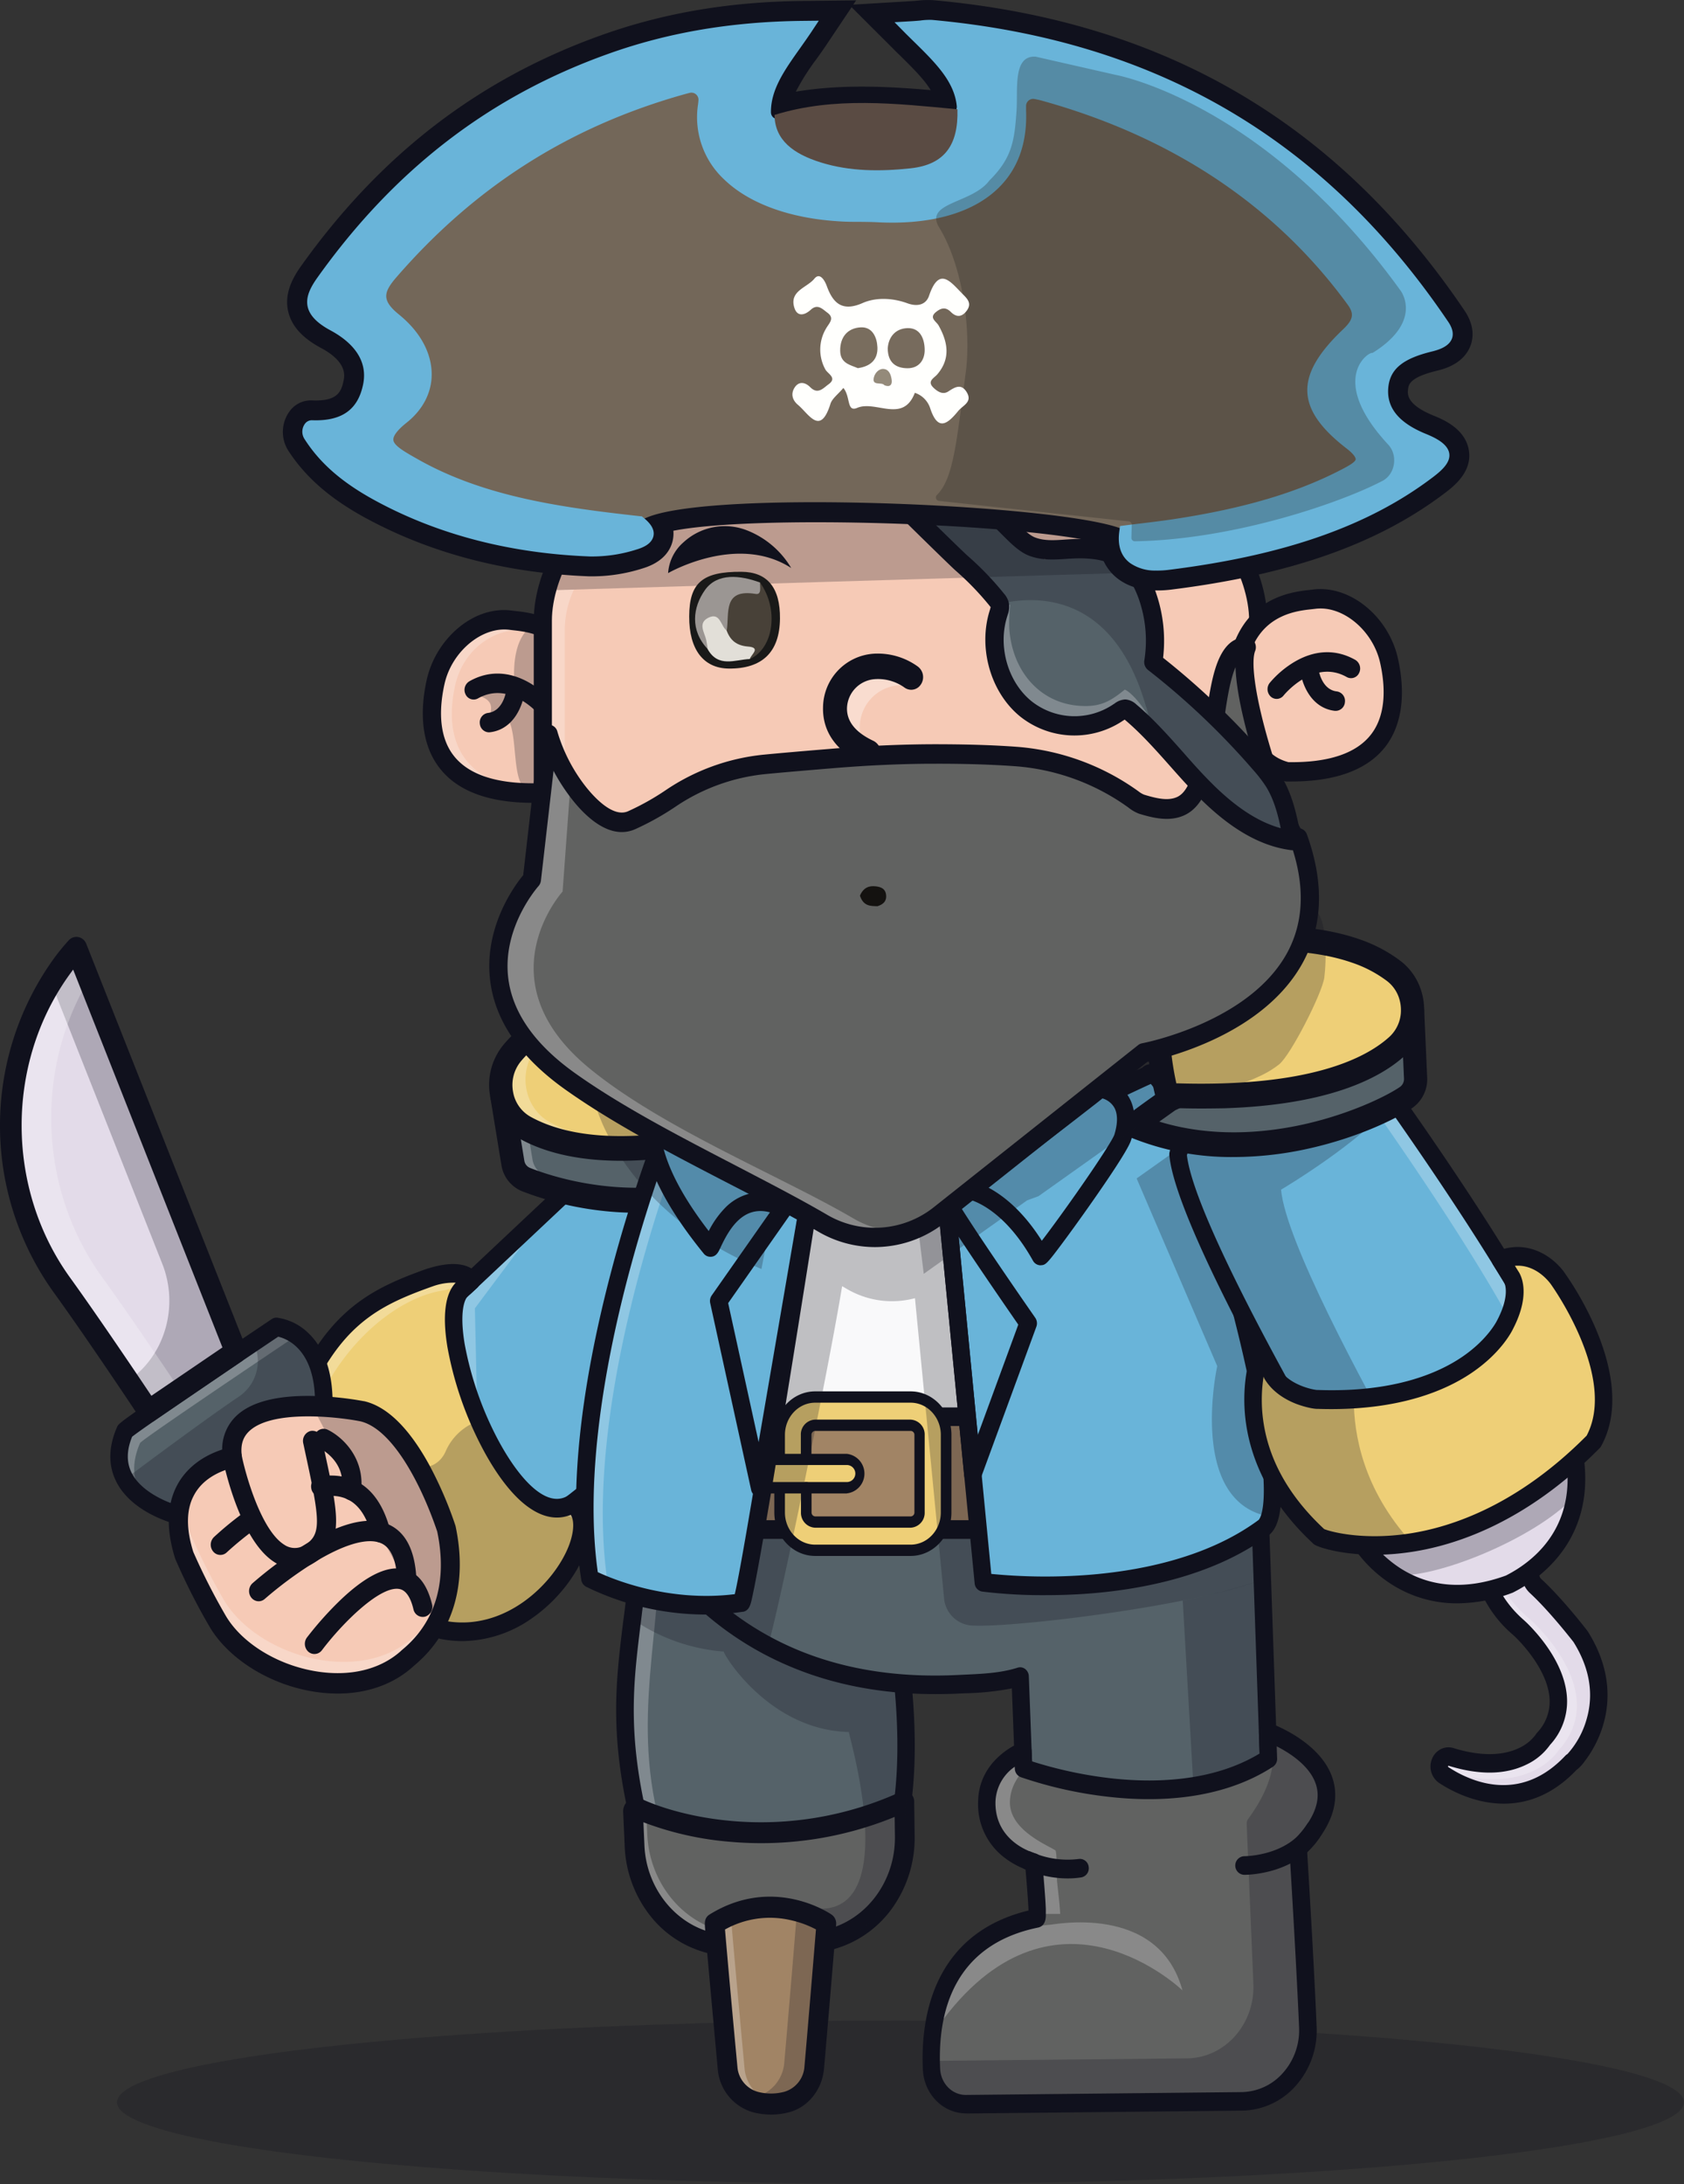 <svg xmlns="http://www.w3.org/2000/svg" viewBox="0 0 592.48 768.09"><rect x="0" y="0" width="592.48" height="768.09" fill="#333333" stroke="none"/><defs><style>.cls-1,.cls-5{fill:#10111d;}.cls-1,.cls-3{opacity:0.25;}.cls-2{fill:#556269;}.cls-4{fill:#fff;}.cls-6{fill:#616261;}.cls-7{fill:#a18465;}.cls-8{fill:#69b4d9;}.cls-9{fill:#eecf77;}.cls-10{fill:#e3dbe9;}.cls-11{fill:#f6cab6;}.cls-12{fill:#f9f9fa;}.cls-13{opacity:0.35;}.cls-14{fill:#191918;}.cls-15{fill:#484138;}.cls-16{fill:#9b9693;}.cls-17{fill:#e2dfd8;}.cls-18{fill:#141210;}.cls-19{fill:#736759;}.cls-20{fill:#5a4b43;}.cls-21{fill:#201f1d;opacity:0.27;}.cls-22{fill:#fffffd;}.cls-23{fill:#796d5e;}.cls-24{fill:#776b5d;}.cls-25{fill:#948a7a;}</style></defs><title>pirate_chibi_1</title><g id="Layer_2" data-name="Layer 2"><g id="Layer_1-2" data-name="Layer 1"><ellipse class="cls-1" cx="316.82" cy="739.35" rx="275.66" ry="28.74"/><path class="cls-2" d="M312.18,657l-12.62-.62-71.4-3.46c-14.86-42.6-3.8-70.77-3.08-114.64l84.38.51q.66,3.65,1.31,7.27C318.38,588.87,323.48,629.62,312.18,657Z"/><g class="cls-3"><path class="cls-4" d="M307,656.39l-71.39-3.46c-14.86-42.59-3.81-70.75-3.08-114.59l-7.45-.05c-.72,43.87-11.78,72,3.08,114.64l71.4,3.46,12.62.62.13-.36Z"/></g><path class="cls-5" d="M312.18,660.28H312l-84-4.07a3.11,3.11,0,0,1-2.79-2.31c-11.38-39.34-8.87-59.71-6-83.3A306.26,306.26,0,0,0,222,538.21,3.17,3.17,0,0,1,225.1,535l84.37.51a3.13,3.13,0,0,1,3,2.65l0,.18c7.55,41.25,15.37,83.9,2.54,119.81A3.09,3.09,0,0,1,312.18,660.28Zm-81.71-10.51,79.6,3.86c10.89-33,3.94-72.85-3.15-111.57l-78.86-.48c-.41,11.24-1.57,20.7-2.7,29.86C222.6,593.83,220.21,613.22,230.47,649.77Z"/><path class="cls-6" d="M222.61,635c.08,1,43.84,21.89,95.57-1.41l.16,12.29c.22,17.38-11,32.6-26.92,36.37A98.08,98.08,0,0,1,252,683.78C236,681,224,666.51,223.26,649.21,222.93,641.52,222.61,635,222.61,635Z"/><g class="cls-3"><path class="cls-4" d="M295.89,678.12a98.3,98.3,0,0,1-39.4,1.57c-16-2.82-28-17.27-28.76-34.57-.13-2.84-.25-5.53-.35-7.79-3.07-1.23-4.75-2.18-4.77-2.37,0,0,.32,6.56.65,14.25C224,666.51,236,681,252,683.78a98.08,98.08,0,0,0,39.39-1.57,33.65,33.65,0,0,0,17-10.1A33.36,33.36,0,0,1,295.89,678.12Z"/></g><path class="cls-5" d="M267.48,688.81a92,92,0,0,1-16-1.38,37.38,37.38,0,0,1-22.17-13,42.15,42.15,0,0,1-9.52-25c-.21-5-.42-9.51-.54-12.06a5,5,0,0,1,2-4.3,4.33,4.33,0,0,1,4.5-.4c1.27.63,13,6.12,31.78,7.76a118,118,0,0,0,59.28-10.24,3.31,3.31,0,0,1,3.26.31,3.77,3.77,0,0,1,1.57,3l.16,12.29a42.41,42.41,0,0,1-8.14,25.63,37.75,37.75,0,0,1-21.49,14.4A107.24,107.24,0,0,1,267.48,688.81Zm-41.11-47.94c.1,2.33.23,5.16.36,8.17.67,15.5,11.55,28.57,25.87,31.09a94.19,94.19,0,0,0,38.07-1.54c14.22-3.36,24.39-17.12,24.19-32.7l-.09-6.9A123.94,123.94,0,0,1,257,647.75,110.71,110.71,0,0,1,226.37,640.87Z"/><path class="cls-7" d="M251.44,676.49c-.1.06,3.08,34.85,4.54,50.71a13.54,13.54,0,0,0,10,12.12,21.57,21.57,0,0,0,10.91-.09,13.52,13.52,0,0,0,9.57-12c1.42-16,4.26-50.72,4.26-50.72S272.19,663.65,251.44,676.49Z"/><g class="cls-3"><path class="cls-5" d="M272.13,670.8a34.67,34.67,0,0,1,8.08,3.77s-2.84,34.67-4.27,50.71a13.52,13.52,0,0,1-9.56,12.05,21.91,21.91,0,0,1-3.69.66,12.22,12.22,0,0,0,3.28,1.33,21.57,21.57,0,0,0,10.91-.09,13.52,13.52,0,0,0,9.57-12c1.42-16,4.26-50.72,4.26-50.72A38,38,0,0,0,272.13,670.8Z"/></g><g class="cls-3"><path class="cls-4" d="M271.93,739.32a13.54,13.54,0,0,1-10-12.12c-1.46-15.86-4.64-50.65-4.54-50.71a36.76,36.76,0,0,1,16.45-5.58,36.1,36.1,0,0,0-22.41,5.58c-.1.06,3.08,34.85,4.54,50.71a13.54,13.54,0,0,0,10,12.12,22.07,22.07,0,0,0,8.3.45Q273.05,739.59,271.93,739.32Z"/></g><path class="cls-5" d="M271.31,743.68a25.81,25.81,0,0,1-6.12-.75,17.16,17.16,0,0,1-12.67-15.37c-.73-7.93-1.89-20.6-2.86-31.29-.48-5.35-.91-10.2-1.22-13.72-.16-1.77-.28-3.2-.36-4.2-.17-2.08-.32-3.88,1.62-5.07,22.34-13.81,42.08-.48,42.91.09a3.81,3.81,0,0,1,1.57,3.43c0,.34-2.86,34.86-4.27,50.74-.66,7.34-5.54,13.48-12.17,15.28A24.59,24.59,0,0,1,271.31,743.68Zm-16.23-65.09c.5,5.91,2,23.16,4.36,48.25a9.89,9.89,0,0,0,7.31,8.87,18.3,18.3,0,0,0,9.27-.07,9.87,9.87,0,0,0,7-8.8c1.19-13.41,3.39-40.15,4.06-48.29a35.81,35.81,0,0,0-9.16-3.31A32.33,32.33,0,0,0,255.08,678.59Z"/><g class="cls-3"><path class="cls-5" d="M295.36,681l-11.42-10.23c35.07,7.08,14.47-61.09,14.71-61.64-28.17-.66-44.27-27.51-44-28.3a67.11,67.11,0,0,0,15-.54c.58-.13,3.87-14.2,8-33.41,11.89-6.28,24.88-3.94,33.15-.82C318.38,588.87,330.19,676.91,295.36,681Z"/></g><path class="cls-2" d="M356.89,537l3.35,88c.64,16.83,13.53,30.18,29.34,30.38l58,.76-4.23-122.69Z"/><g class="cls-3"><path class="cls-5" d="M447.59,656.08l-26.12-.34-5.35-92.83s15.95-3,28-7.43Z"/></g><path class="cls-2" d="M221.29,523.29s21.1,72.5,115.71,69.06c16.26-.59,32.32-4.55,44.57-16,10.54-9.8,20.56-25.58,25.27-51.14,1.82,1.79-48.92,0-48.92,0H279.16Z"/><path class="cls-5" d="M447.59,659.36h0l-68.36-.9c-11.65-.15-21.14-10-21.61-22.38L356,593.79a95.91,95.91,0,0,1-16.53,1.72l-2.31.11c-21.34,1-40.92-2-58.21-9.13a112,112,0,0,1-37-24.64c-18.14-18.15-24.68-36.7-24.95-37.48a3.41,3.41,0,0,1,.39-3A3,3,0,0,1,220,520l59.2,2H358c20.78.74,44.34,1.13,47.62.45a2.89,2.89,0,0,1,2.91.33,3.41,3.41,0,0,1,1.27,3.33c-.34,1.83-.72,3.66-1.13,5.45l34.56-1.42a2.89,2.89,0,0,1,2.2.87,3.35,3.35,0,0,1,1,2.27L450.66,656a3.38,3.38,0,0,1-.87,2.41A3,3,0,0,1,447.59,659.36Zm-88.69-73a3,3,0,0,1,1.78.61,3.35,3.35,0,0,1,1.29,2.53l1.76,46.31c.34,8.92,7.17,16,15.55,16.1l65.12.85-4-116-35.62,1.47a3,3,0,0,1-2.53-1.24,3.45,3.45,0,0,1-.54-2.91c.42-1.6.81-3.24,1.18-4.9-3.68.16-10.06.19-21.41,0s-22.77-.62-23.62-.65H279.06l-54.33-1.85A109.5,109.5,0,0,0,246.4,557.3c23,22.89,53.43,33.59,90.46,31.78l2.33-.11c6.63-.3,12.89-.58,18.83-2.46A2.94,2.94,0,0,1,358.9,586.37Z"/><path class="cls-5" d="M406.8,528.73a2.89,2.89,0,0,1-1.74-.58,3.37,3.37,0,0,1-1.27-3.33l0-.2a3.21,3.21,0,0,1,2.07-2.47,2.93,2.93,0,0,1,3,.71,3.52,3.52,0,0,1-.5,5.38A2.94,2.94,0,0,1,406.8,528.73Zm-1.63-6a3.16,3.16,0,0,0-1.34,2.36,3.29,3.29,0,0,0,.92,2.61l2-2.29Z"/><path class="cls-6" d="M362.56,655.59c.59.43,2.82,18.9,2.21,19-33.92,6.93-37.8,35.91-37,52.9.33,7,5.78,12.52,12.38,12.46l96.71-1c13.35-.14,23.93-12,23.33-26.25-.91-21.9-2.12-50.56-2.35-56.2,0-.64-.38-6.33,0-6.78,20.89-22.63.45-35.37-8.3-39.26a2.52,2.52,0,0,0-3.45,2.55l.14,4.09a2.44,2.44,0,0,1-1,2.2c-34.54,20.2-84,3.27-84,3.27a2.68,2.68,0,0,1-1.23-2.18h0a2.48,2.48,0,0,0-4-2,23.22,23.22,0,0,0-8.91,15.37C346.51,639,360.05,653.81,362.56,655.59Z"/><g class="cls-3"><path class="cls-4" d="M332,710c-1-.92,4.77-30.46,37.32-33.08.22.24,38.2-8.09,46.7,23.08C416,700,372,657.35,332,710Z"/></g><g class="cls-3"><path class="cls-4" d="M373,673.1h-8c-.07-2.81-.8-8.75-1.13-11.29-.1-.75-.48-5.3-1.07-5.73-2.5-1.78-9.43-3.05-12.24-7.44a22.36,22.36,0,0,1-3.31-14.84,23.25,23.25,0,0,1,8.91-15.37,2.48,2.48,0,0,1,4,2,2.77,2.77,0,0,0,.47,1.44c-2.41,2.81-5.25,6.67-5.31,11.9-.12,10,13.53,15.26,16,17,.59.42.49,10.22.59,11C372.18,664.35,372.91,670.29,373,673.1Z"/></g><g class="cls-3"><path class="cls-5" d="M457.82,656.57c0-.64.18-6.33.59-6.78,20.34-22.16-.1-35.37-8.85-39.26a2.38,2.38,0,0,0-2.81.68c2.4,6.91,1.37,16.22-7.6,28.48a2.74,2.74,0,0,0-.53,1.76c.23,5.64,1.43,34.3,2.35,56.2.6,14.21-10,26.11-23.33,26.25l-90,.89c0,.94,0,1.85.07,2.73.33,7,5.78,12.52,12.38,12.46l96.71-1c13.35-.14,23.93-12,23.33-26.25C459.26,690.87,458.05,662.21,457.82,656.57Z"/></g><path class="cls-5" d="M339.87,743.25c-8.11,0-14.76-6.74-15.18-15.41-.4-8.45.28-20.86,5.8-32,6.12-12.33,16.67-20.37,31.37-23.93-.11-3-.56-8.93-1.06-14.47a29.16,29.16,0,0,1-7.24-4,23.54,23.54,0,0,1-9.44-19.68c.16-14.94,14.12-20.61,14.71-20.85a2.92,2.92,0,0,1,2.77.35,3.32,3.32,0,0,1,1.37,2.59l.14,3.61a146.13,146.13,0,0,0,27.62,5.93c14.75,1.67,35.63,1.47,52.43-8.69l-.25-7.42a3.36,3.36,0,0,1,1.22-2.74,2.94,2.94,0,0,1,2.82-.49c.79.29,19.49,7.08,22.43,21.44,1.58,7.68-1.6,15.73-9.45,23.94,0,.11,0,.23,0,.35,2,32.75,2.89,51.17,3.29,60.85A29.2,29.2,0,0,1,456,733.42a25.71,25.71,0,0,1-19.1,8.87l-96.86,1ZM357,621.35a15.63,15.63,0,0,0-6.77,12.48c-.15,14.15,13.52,17.82,14.1,18a3.23,3.23,0,0,1,2.35,2.85c0,.05.47,5,.84,9.83.22,2.88.37,5.2.43,6.88,0,1.07,0,1.89,0,2.5-.11,2.85-1.5,3.73-2.65,4-30.21,6.17-35.45,30.42-34.53,49.68.25,5.2,4.25,9.26,9.13,9.2l96.85-1a19.77,19.77,0,0,0,14.7-6.83,22.51,22.51,0,0,0,5.6-16c-.41-9.65-1.31-28-3.29-60.72-.12-2-.12-2-.12-2.08a3.4,3.4,0,0,1,1-2.39c6.92-6.89,9.85-13.23,8.7-18.83-1.47-7.22-9.2-12.23-14.16-14.75l.15,4.26a3.32,3.32,0,0,1-1.47,2.91c-14.69,9.57-34.74,13.22-58,10.56A145.13,145.13,0,0,1,359.11,625a3.26,3.26,0,0,1-2.06-3Z"/><path class="cls-5" d="M375.62,660.62a37.26,37.26,0,0,1-15.35-3.38,3.36,3.36,0,0,1-1.47-4.35,3,3,0,0,1,4.08-1.57,31.4,31.4,0,0,0,16.67,2.46,3.12,3.12,0,0,1,3.48,2.78,3.24,3.24,0,0,1-2.61,3.7A31.88,31.88,0,0,1,375.62,660.62Z"/><path class="cls-5" d="M437.79,659.36h-.12a3.28,3.28,0,0,1,.07-6.55h0c.47,0,15.49-.11,22-11.07a3,3,0,0,1,4.24-1,3.4,3.4,0,0,1,.94,4.52C456.76,659,439.51,659.36,437.79,659.36Z"/><polygon class="cls-8" points="271.74 473.38 252.62 488.46 190.98 537.05 184.49 528.14 143.33 471.62 206.03 412.68 222.24 397.45 258.5 453.07 271.74 473.38"/><g class="cls-3"><polygon class="cls-4" points="194.34 423.67 167.08 460.12 167.94 498.25 154.35 459.88 194.34 423.67"/></g><path class="cls-5" d="M191,540.33a3,3,0,0,1-2.43-1.27l-47.64-65.44a3.43,3.43,0,0,1,.39-4.46L220.2,395a3,3,0,0,1,2.41-.79,3,3,0,0,1,2.15,1.38l49.5,75.94a3.41,3.41,0,0,1-.69,4.49l-80.76,63.67A2.91,2.91,0,0,1,191,540.33ZM147.53,472l44,60.48,75.95-59.88-45.84-70.31Z"/><path class="cls-9" d="M155.52,573.18c-35.17-22.15-44-56-46.16-74.9a83.16,83.16,0,0,1-.52-14.11c10-19.13,27.36-33,42.65-35,12.07-3.77,14.37,1.24,14.37,1.24l-2.26,2.13a9.19,9.19,0,0,0-2,10.26c-3.06,11.54.67,25,7,36.8,9.86,18.48,26,32.91,32.25,29.57.41-.22.63-.39.65-.39,2.86,1.54,1.68,6.79,3.48,9.1C209.49,543.8,186.44,574.34,155.52,573.18Z"/><g class="cls-3"><path class="cls-5" d="M155.52,573.18c-35.17-22.15-44-56-46.16-74.9v0s39.07,30.41,47.39,12.25a19.57,19.57,0,0,1,11.78-10.87c9.86,18.48,26,32.91,32.25,29.57.41-.22.63-.39.65-.39,2.86,1.54,1.68,6.79,3.48,9.1C209.49,543.8,186.44,574.34,155.52,573.18Z"/></g><g class="cls-3"><path class="cls-4" d="M203.74,534.22c-.33-2.18-.58-4.48-2.31-5.41,0,0-.22.15-.65.39-2.52,1.35-6.66-.21-11.36-3.76C194.87,530.8,200.12,534.13,203.74,534.22Z"/><path class="cls-4" d="M114.05,488.72c10-19.13,27.35-33,42.65-35a28,28,0,0,1,7.11-1.38l2.05-1.93s-2.3-5-14.37-1.23c-15.29,2-32.63,15.83-42.65,35,0,0-3.81,48.9,36.44,81.66C110.58,533.28,114.05,488.72,114.05,488.72Z"/></g><path class="cls-5" d="M162.73,577.16a40.25,40.25,0,0,1-7.77-.77,2.73,2.73,0,0,1-1-.4,101.38,101.38,0,0,1-43.88-58.42c-5.4-18.62-4.35-33.06-4.3-33.67a3.29,3.29,0,0,1,.37-1.31c12.19-23.53,26.69-30.21,44.37-36.49l.11,0c13.84-4.34,17.41,1.68,18,2.94a3.43,3.43,0,0,1-.73,3.89L165.63,455a3.14,3.14,0,0,1-.51.39c-1.89,1.14-3.45,6.34-1.65,17.21a117.72,117.72,0,0,0,10.6,31.53c5.9,11.74,14.34,23,21.86,23a7.24,7.24,0,0,0,3.47-.88,3.17,3.17,0,0,0,.36-.21,2.93,2.93,0,0,1,3.45.08c5,3.68,6,11.13,2.62,19.94-3.31,8.58-10.21,17.14-18.46,22.91A43.17,43.17,0,0,1,162.73,577.16Zm-6.12-7.1c21.25,3.85,38.51-13.43,43.54-26.47,1.44-3.75,2.23-8.25.67-10.84-4.06,1.64-10,1.81-17.36-4.65-5.1-4.51-10.22-11.72-14.81-20.86a123,123,0,0,1-11.23-33.48c-1.83-11.05-.82-18.8,2.92-22.65a21.57,21.57,0,0,0-7.93,1.22c-16.75,5.95-29.5,11.82-40.55,32.78A101.07,101.07,0,0,0,116,515.9,93.61,93.61,0,0,0,156.61,570.06Z"/><path class="cls-2" d="M44,503.29c.54-1.26,53.31-36.62,53.31-36.62s18.22,1.55,16.58,30.08c-.25-2.08-51.08,36.13-51.08,36.13S34.13,526,44,503.29Z"/><g class="cls-3"><path class="cls-4" d="M49.27,507.51c.54-1.25,53.31-36.61,53.31-36.61a15.22,15.22,0,0,1,5.55,1.92A16.84,16.84,0,0,0,98.76,468S46,503.41,45.45,504.66c-5.54,12.8,1.17,20.57,8.06,24.92C48.33,525,44.77,517.88,49.27,507.51Z"/></g><g class="cls-3"><path class="cls-5" d="M97.26,466.67l-7.77,5.22a34.71,34.71,0,0,1,1,4.17,15.13,15.13,0,0,1-6.27,15C73.43,498.28,52.76,513.63,44,520.2c5.27,9.4,18.79,12.68,18.79,12.68s50.83-38.21,51.08-36.13C115.48,468.22,97.26,466.67,97.26,466.67Z"/></g><path class="cls-10" d="M83,475.35,26.89,333.51a69.64,69.64,0,0,0-6.09,7.66C-2.26,374-1.81,419.25,21.66,451.75,34.14,469,52.27,496.29,52.27,496.29Z"/><g class="cls-3"><path class="cls-5" d="M26.89,333.51a69.64,69.64,0,0,0-6.09,7.66q-1.5,2.13-2.86,4.34l39.17,99c5.93,15,.86,32.35-12,41.11h0c4.26,6.32,7.16,10.67,7.16,10.67L83,475.35Z"/></g><g class="cls-3"><path class="cls-4" d="M35.9,449.12c-22.09-30.59-23.79-72.48-4.68-104.67l-4.33-10.94a69.64,69.64,0,0,0-6.09,7.66C-2.26,374-1.81,419.25,21.66,451.75,34.14,469,52.27,496.29,52.27,496.29l11-7.49C57.49,480.19,45.15,461.92,35.9,449.12Z"/></g><path class="cls-5" d="M62.76,536.15a3.23,3.23,0,0,1-.68-.08c-.65-.16-16.12-4-21.46-15.58-2.57-5.56-2.39-11.81.54-18.57.45-1,.56-1.29,9.67-7.62,4.45-3.1,10.62-7.32,18.33-12.55,13.12-8.9,26.33-17.76,26.47-17.85a2.93,2.93,0,0,1,1.88-.49,19.73,19.73,0,0,1,10.65,5.11c4.5,4.09,9.67,12.35,8.75,28.43A3.17,3.17,0,0,1,114,500c-4.42,2.25-28.37,19.67-49.48,35.54A3,3,0,0,1,62.76,536.15ZM46.48,505.28c-1.9,4.69-2,8.72-.35,12.32,3,6.57,11.66,10.38,16,11.73,3.37-2.53,13.52-10.12,23.71-17.56,7.31-5.33,13.2-9.55,17.53-12.53,3.58-2.46,5.87-4,7.46-4.86.41-19.58-9.75-23.53-12.94-24.28C79.34,482.55,50.53,502.06,46.48,505.28Z"/><path class="cls-5" d="M52.27,500.31a3.72,3.72,0,0,1-3.09-1.69C49,498.34,31,471.23,18.67,454.21a100.53,100.53,0,0,1-.89-115.45,74.46,74.46,0,0,1,6.48-8.14,3.63,3.63,0,0,1,3.39-1.05A3.84,3.84,0,0,1,30.38,332L86.5,473.79a4.16,4.16,0,0,1-1.44,4.95L54.3,499.68A3.57,3.57,0,0,1,52.27,500.31ZM25.74,341c-.59.78-1.23,1.66-1.91,2.62-21.93,31.2-21.59,74.68.83,105.72,9.89,13.71,23.46,33.86,28.6,41.54l25-17Z"/><path class="cls-11" d="M154.38,569.28a40.61,40.61,0,0,1-11.2,14.1c-19.28,17.26-54.82,6.41-66.49-13A226.7,226.7,0,0,1,64.82,547c-9.55-30.51,17.2-34.29,16.92-34.58-2.48-19.57,25-18.76,38.47-17.2,4.34.5,7.24,1.07,7.24,1.07,17.92,4.13,29.6,41.41,29.6,41.23C160,551.61,157.84,562,154.38,569.28Z"/><g class="cls-3"><path class="cls-4" d="M156.56,561.75a40.73,40.73,0,0,1-11.2,14.1c-19.29,17.25-54.83,6.4-66.5-13A223.58,223.58,0,0,1,67,539.48a36.94,36.94,0,0,1-1.9-15.05c-2.59,5.09-3.49,12.33-.28,22.59a226.7,226.7,0,0,0,11.87,23.36c11.67,19.41,47.21,30.26,66.49,13a40.61,40.61,0,0,0,11.2-14.1,41.12,41.12,0,0,0,3.24-10C157.28,560.15,156.93,561,156.56,561.75Z"/></g><g class="cls-3"><path class="cls-5" d="M154.38,569.28,147,564.54l-30-56.41-7.13-13.6c4.34.5,17.51,1.78,17.51,1.78,17.92,4.13,29.6,41.41,29.6,41.23C160,551.61,157.84,562,154.38,569.28Z"/></g><path class="cls-5" d="M118.8,595.61a54.28,54.28,0,0,1-8.59-.71c-15.34-2.49-29.61-11.36-36.36-22.59a220.92,220.92,0,0,1-12.22-24.15c-3.16-10.08-3-18.67.54-25.53,2.17-4.23,6.7-9.75,16-12.84a16.18,16.18,0,0,1,4.59-11.45c5.13-5.2,14.41-7.68,27.58-7.39a114.67,114.67,0,0,1,17.67,1.83l.1,0c8,1.85,15.7,9.33,22.8,22.22a135.12,135.12,0,0,1,9.14,21l.06.18a5.08,5.08,0,0,1,.18.59c4.28,20.14-.84,37.5-14.43,48.88-.13.11-.24.19-.32.27l-.24.23C138.39,592.36,129.17,595.61,118.8,595.61ZM68,545.79a224.9,224.9,0,0,0,11.54,22.65c5.75,9.57,18.19,17.17,31.7,19.36,11.8,1.92,22.32-.58,29.63-7,.24-.25.52-.48.88-.79,11.55-9.66,15.72-24,12.07-41.42a1.12,1.12,0,0,0-.05-.13c-5.77-17-15.89-36-27-38.6-8.36-1.65-31.56-4.17-39.33,3.71-2.07,2.09-2.82,4.75-2.38,8.36a3.81,3.81,0,0,1-.08,1.5,3.72,3.72,0,0,1-3,2.71c-6.76,1.84-11.44,5.19-13.88,10C65.52,531.09,65.48,537.72,68,545.79Zm91.35-10.89a3.52,3.52,0,0,1,.77,1.15A3.52,3.52,0,0,0,159.34,534.9Z"/><path class="cls-5" d="M110.61,581.7a3.24,3.24,0,0,1-2.11-.79,3.75,3.75,0,0,1-.52-5,120.55,120.55,0,0,1,11.39-12.8c9.13-8.82,16.77-12.61,22.71-11.26,4.83,1.09,8.17,5.24,9.91,12.32a3.62,3.62,0,0,1-2.41,4.38,3.36,3.36,0,0,1-4.11-2.56c-1-4.24-2.66-6.64-4.79-7.12-6.61-1.51-20,11.68-27.44,21.53A3.31,3.31,0,0,1,110.61,581.7Z"/><path class="cls-5" d="M91,563.15a3.3,3.3,0,0,1-2.59-1.29,3.75,3.75,0,0,1,.43-5.05,143.79,143.79,0,0,1,17.28-12.87c13.36-8.38,23.71-11,30.76-7.73,5.84,2.69,9.07,9,9.6,18.71a3.51,3.51,0,0,1-3.17,3.79,3.47,3.47,0,0,1-3.56-3.38c-.37-6.79-2.24-11-5.54-12.53-4.83-2.23-13.59.37-24.66,7.32a138.39,138.39,0,0,0-16.39,12.2A3.24,3.24,0,0,1,91,563.15Z"/><path class="cls-5" d="M134,542.51a3.42,3.42,0,0,1-3.24-2.62c-2.84-10.63-8.38-14.95-17.45-13.57a3.4,3.4,0,0,1-3.81-3,3.56,3.56,0,0,1,2.86-4.06c8.72-1.33,20.12.84,24.88,18.72a3.62,3.62,0,0,1-2.32,4.43A3.32,3.32,0,0,1,134,542.51Z"/><path class="cls-5" d="M77.51,546.85a3.25,3.25,0,0,1-2.51-1.2,3.76,3.76,0,0,1,.27-5.07,117.46,117.46,0,0,1,11.38-9.26,3.25,3.25,0,0,1,4.67,1,3.73,3.73,0,0,1-.91,5,115.37,115.37,0,0,0-10.66,8.66A3.23,3.23,0,0,1,77.51,546.85Z"/><path class="cls-5" d="M103.74,551.6a13.31,13.31,0,0,1-7.08-2.14c-5.32-3.32-10-10.52-14-21.39a113.14,113.14,0,0,1-4.26-14.88A3.59,3.59,0,0,1,81,508.93a3.39,3.39,0,0,1,4,2.76h0c1.42,7.06,6.91,26.51,15,31.57A6.55,6.55,0,0,0,106,544a2.76,2.76,0,0,0,.39-.16c6.72-3.65,6.39-8,1.52-30.59-.39-1.8-.79-3.69-1.22-5.68a3.61,3.61,0,0,1,2.55-4.3,3.38,3.38,0,0,1,4,2.71q.63,3,1.21,5.67c2.4,11.14,4,18.5,3.77,24.3-.24,6.7-3,11.11-8.79,14.28a8.9,8.9,0,0,1-1.46.62A13.39,13.39,0,0,1,103.74,551.6Z"/><path class="cls-5" d="M123.69,527.66a3.25,3.25,0,0,1-.44,0,3.54,3.54,0,0,1-2.91-4c1.2-9.87-7.48-14.12-7.85-14.3a3.69,3.69,0,0,1-1.72-4.73,3.3,3.3,0,0,1,4.42-1.85c4.74,2.2,13.33,9.58,11.83,21.81A3.44,3.44,0,0,1,123.69,527.66Z"/><path class="cls-2" d="M176.59,385.48l3.84,23.46a7.6,7.6,0,0,0,4.61,5.89c11.73,4.65,48.13,15.92,86.19-4.43-.57-.57-4.58-14.21-4.58-14.21S201.84,381.5,176.59,385.48Z"/><g class="cls-3"><path class="cls-4" d="M191.93,413.55a7.58,7.58,0,0,1-4.61-5.89l-3.73-22.8a58.41,58.41,0,0,0-7,.62l3.84,23.46a7.6,7.6,0,0,0,4.61,5.89c9.09,3.6,33,11.18,61,4.94A108,108,0,0,1,191.93,413.55Z"/></g><path class="cls-5" d="M224.22,426.52q-3.06,0-6.17-.17a112.9,112.9,0,0,1-34.44-7.43,11.93,11.93,0,0,1-7.21-9.23l-3.84-23.46a4.64,4.64,0,0,1,.71-3.31,4.08,4.08,0,0,1,2.72-1.76c25.69-4,88.84,10.16,91.52,10.77a4.19,4.19,0,0,1,3.05,3c1.58,5.36,3.55,11.76,4.14,13.19a4.58,4.58,0,0,1,.59,2.94,4.36,4.36,0,0,1-2.22,3.28A102.44,102.44,0,0,1,224.22,426.52Zm-42.84-37.19,3.09,18.86a3.29,3.29,0,0,0,2,2.55c9.79,3.88,43.78,14.83,79.54-2.51-.62-1.9-1.44-4.55-2.54-8.28C252.42,397.55,205,387.68,181.38,389.33Z"/><path class="cls-9" d="M248.38,344.13s-46.25,1.61-65.78,25.08c-6.83,8.21-4.63,21.12,4.5,26.21,12.5,7,36.82,12.35,82-.39C269.06,395,272.41,347.84,248.38,344.13Z"/><g class="cls-3"><path class="cls-4" d="M193.38,394.66c-9.13-5.09-11.33-18-4.5-26.21,9.3-11.17,24.64-17.38,38.18-20.84-15.09,2.85-35.5,9.1-46.86,22.76-6.84,8.21-4.63,21.12,4.49,26.21,11.59,6.47,33.31,11.55,72.35,2.13C223.42,405.42,204.08,400.63,193.38,394.66Z"/></g><path class="cls-5" d="M218.45,408.23c-16.95,0-28.28-3.67-35.66-7.78a21.1,21.1,0,0,1-10.36-15,22.17,22.17,0,0,1,4.7-18c20.46-24.58,66.75-26.47,68.71-26.54a3.48,3.48,0,0,1,.72,0c27.5,4.26,24.33,53.46,24.18,55.55a4.31,4.31,0,0,1-3,3.89C247.53,406.1,231.36,408.23,218.45,408.23Zm27.29-58.57c-4.31.23-45.24,2.89-62.48,23.6a13.08,13.08,0,0,0-2.77,10.61,12.41,12.41,0,0,0,6.11,8.85c11.44,6.38,33.88,11.47,76.09.06a106,106,0,0,0-1.42-20C258.78,358.86,253.56,351.08,245.74,349.66Z"/><polygon class="cls-12" points="263.51 518.47 342.27 518.47 340.34 412.26 263.51 416.49 263.51 518.47"/><rect class="cls-7" x="243.22" y="498.25" width="120.43" height="39.66"/><path class="cls-5" d="M363.65,541.19H243.22a3.18,3.18,0,0,1-3.07-3.28V498.25a3.17,3.17,0,0,1,3.07-3.27H363.65a3.17,3.17,0,0,1,3.07,3.27v39.66A3.18,3.18,0,0,1,363.65,541.19Zm-117.36-6.55H360.58V501.52H246.29Z"/><path class="cls-9" d="M320.37,545.23H286.8c-6.9,0-12.5-6-12.5-13.31V504.63c0-7.34,5.6-13.31,12.5-13.31h33.57c6.89,0,12.5,6,12.5,13.31v27.29C332.87,539.26,327.26,545.23,320.37,545.23Zm-33.57-44a3.29,3.29,0,0,0-3.18,3.38v27.29a3.28,3.28,0,0,0,3.18,3.37h33.57a3.28,3.28,0,0,0,3.17-3.37V504.63a3.28,3.28,0,0,0-3.17-3.38Z"/><path class="cls-9" d="M297.93,523.24H267.27v-9.93h30.66a4.82,4.82,0,0,1,4.66,5h0A4.82,4.82,0,0,1,297.93,523.24Z"/><path class="cls-5" d="M320.37,547.21H286.8c-7.92,0-14.37-6.86-14.37-15.29v-8.15a1.87,1.87,0,1,1,3.73,0v8.15c0,6.24,4.77,11.32,10.64,11.32h33.57c5.87,0,10.64-5.08,10.64-11.32V504.63c0-6.24-4.77-11.32-10.64-11.32H286.8c-5.87,0-10.64,5.08-10.64,11.32v8.15a1.87,1.87,0,1,1-3.73,0v-8.15c0-8.43,6.45-15.3,14.37-15.3h33.57c7.92,0,14.37,6.87,14.37,15.3v27.29C334.74,540.35,328.29,547.21,320.37,547.21Zm0-9.93H286.8a5.22,5.22,0,0,1-5-5.36v-8.68a1.87,1.87,0,1,1,3.73,0v8.68a1.36,1.36,0,0,0,1.31,1.39h33.57a1.36,1.36,0,0,0,1.31-1.39V504.63a1.36,1.36,0,0,0-1.31-1.39H286.8a1.36,1.36,0,0,0-1.31,1.39v8a1.87,1.87,0,1,1-3.73,0v-8a5.21,5.21,0,0,1,5-5.36h33.57a5.21,5.21,0,0,1,5,5.36v27.29A5.22,5.22,0,0,1,320.37,537.28Z"/><path class="cls-5" d="M297.93,525.23H267.27a1.93,1.93,0,0,1-1.86-2v-9.93a1.93,1.93,0,0,1,1.86-2h30.66a7,7,0,0,1,0,13.91Zm-28.79-4h28.79a3,3,0,0,0,0-6H269.14Z"/><g class="cls-3"><path class="cls-5" d="M444.13,555.48c-23.92,9.47-89.83,17.28-102.68,16.17a10.49,10.49,0,0,1-9.31-9.67L321.91,456.56a31.33,31.33,0,0,1-24-3.28l-1.63-.93C290.57,487.1,271.11,580,269.61,580.3c-29.48,4.37-48.54-12.07-48.54-12.07-.39-2.47-.7-5-1-7.5l.34.22,40.35,2.69,20.14-119.48-.08,0,4.07-23.66s18,16.42,32.17,16.14c0,.14,1.1.1,2.86-.14l-.06-.55c.86-3.59,5.32-8.06,11.35-12.67l2.45,4.46-.26-.07.45,4.59a17.45,17.45,0,0,0,2.05-1.3s.2,9.29.42,17.54l-.83.66L346,556.52c3.92,8.7,79.7-.76,98.23-19.15C444.41,542.64,444.11,551.37,444.13,555.48Z"/></g><path class="cls-8" d="M447.76,533.12a6.62,6.62,0,0,1-2.92,3.93c-37.49,28-98.88,19.46-98.88,19.46L332.88,421.79c3.14-13.15,70.8-43.56,70.8-43.56,2.91-2,8.51,7.65,14.8,23C434.25,439.76,454.39,514.29,447.76,533.12Z"/><path class="cls-5" d="M367.68,561a174.27,174.27,0,0,1-22.12-1.26,3.18,3.18,0,0,1-2.65-2.91L329.82,422.13a3.7,3.7,0,0,1,.08-1.15c1-4.15,6-11.65,38.18-28.82,15.39-8.23,30.65-15.24,33.81-16.67a4.15,4.15,0,0,1,3.76-1.14c2.45.48,4.75,3,7.69,8.52A160.25,160.25,0,0,1,421,400.21c5.4,14,11.44,32.89,16.56,51.74,5.53,20.36,9.7,39.56,11.74,54.09,3.44,24.49.3,30.8-2.35,33.41a2.79,2.79,0,0,1-.32.28c-19.95,14.91-46.4,19.55-65.07,20.82C376.58,560.89,371.91,561,367.68,561Zm-18.92-7.47a196.65,196.65,0,0,0,32.51.46c17.78-1.22,42.86-5.59,61.59-19.47.74-.89,3.07-5.24.86-23.6-2.42-20.06-9.64-50.86-18.84-80.37-9.76-31.26-17.07-46.21-20-49.34h0c-.17.08-17,7.68-34.06,16.78-28.64,15.3-33.89,22-34.81,24.14Z"/><polygon class="cls-5" points="284.93 420.46 283.72 427.63 269.97 417.26 284.93 420.46"/><path class="cls-5" d="M342.27,521.74l-.42,0a3.19,3.19,0,0,1-2.64-2.9l-9.39-96.68a3.28,3.28,0,0,1,2.24-3.49,3,3,0,0,1,3.61,1.78c1.67,3.85,18,27.83,28.56,43a3.43,3.43,0,0,1,.39,3.14l-19.49,53.1A3.08,3.08,0,0,1,342.27,521.74Zm-5-86.87L344,504.71l14.26-38.85C354.72,460.73,344.4,445.81,337.24,434.87Z"/><path class="cls-8" d="M340.89,418.52s13.43,2.17,25.19,23.23c.38.89,27.17-36.33,28.91-41.65.7-2.13,4.4-14.51-7.79-17.34C387.05,383.24,340.89,418.52,340.89,418.52Z"/><path class="cls-5" d="M366.1,445a3.11,3.11,0,0,1-2.67-1.62h0c-10.88-19.5-22.88-21.64-23-21.66a3.16,3.16,0,0,1-2.53-2.47,3.39,3.39,0,0,1,1.2-3.43c17.38-13.28,43.73-33.5,45.94-35.42a3,3,0,0,1,2.82-.88c4.53,1.05,7.77,3.37,9.62,6.89,2.91,5.54,1.26,12.14.41,14.73-1.11,3.38-8.85,14.74-15.15,23.67-3.37,4.78-6.85,9.58-9.53,13.16-4.9,6.54-5.39,6.94-7,7Zm-18.67-27.49c4.94,2.55,12.19,7.88,19.11,18.85,2.5-3.25,6.82-9.11,12.12-16.65,8.55-12.19,13-19.29,13.43-20.73s1.77-6.07,0-9.37a7.06,7.06,0,0,0-4.22-3.31c-1.19,1-3.09,2.45-6.19,4.86-3.85,3-9.21,7.12-15.92,12.28Z"/><path class="cls-8" d="M237.18,389.64s-40.28,96.95-29.64,165.48c0,0,23.79,12.89,53.27,8.52,1.86-.4,24.12-138,24.12-138Z"/><g class="cls-3"><path class="cls-4" d="M213.87,557.15c-9.57-61.69,22.09-146.39,28.52-162.7l-5.21-4.81s-40.28,96.95-29.64,165.48a80.52,80.52,0,0,0,15.1,5.76A68,68,0,0,1,213.87,557.15Z"/></g><path class="cls-5" d="M248.29,567.82A95.79,95.79,0,0,1,206.14,558a3.26,3.26,0,0,1-1.63-2.38c-4.49-28.9-.82-65.87,10.9-109.87a510,510,0,0,1,19-57.47,3.14,3.14,0,0,1,1.89-1.8,2.91,2.91,0,0,1,2.51.33l47.75,30.81A3.35,3.35,0,0,1,288,421c0,.35-5.63,36.11-11.37,71.46-3.36,20.77-6.13,37.33-8.21,49.24-1.24,7.09-2.25,12.59-3,16.35-.42,2.09-.75,3.65-1,4.75-.4,1.61-.89,3.61-2.94,4.05l-.18,0A88.43,88.43,0,0,1,248.29,567.82Zm-38-14.93c5.25,2.47,24.85,10.66,48.23,7.76,2.92-12.21,15-87.14,23-138.54L238.62,394.4a521,521,0,0,0-17.32,53.27C213.55,476.77,205.44,518.43,210.32,552.89Z"/><path class="cls-5" d="M267.27,526.51a3.12,3.12,0,0,1-3-2.53l-14.4-65.69a3.43,3.43,0,0,1,.53-2.7l26-37.09a3,3,0,0,1,2.46-1.31h6.05a3,3,0,0,1,2.36,1.18,3.41,3.41,0,0,1,.66,2.68L270.29,523.83a3.14,3.14,0,0,1-2.94,2.68Zm-11.08-68.22,10.72,48.9,14.34-83.46h-.83Z"/><path class="cls-8" d="M230.33,385.81s-13.92,14.27,17.53,52.91c.75,0,6.3-19.73,21.82-15.5C270.18,423.58,230.33,385.81,230.33,385.81Z"/><path class="cls-5" d="M249.91,442a3,3,0,0,1-2.32-1.13c-13.49-16.58-20.66-31-21.3-42.9-.52-9.62,3.5-14,4-14.51a3,3,0,0,1,4.18-.09l19.69,18.69c4.93,4.67,9.85,9.35,13.54,12.86l4.46,4.25,1.25,1.21.35.34a3.42,3.42,0,0,1,.44,4.53,3,3,0,0,1-3.25,1.13c-9.24-2.48-14.16,5.26-17.42,12.29-.77,1.68-1.51,3.26-3.47,3.33Zm-16.76-51.08a19,19,0,0,0-.67,7.5c.56,6.61,4,17.84,16.87,34.53a33.24,33.24,0,0,1,5.74-8.13,18.23,18.23,0,0,1,8.52-5C256.24,412.81,243.46,400.68,233.15,390.91Z"/><g class="cls-3"><path class="cls-5" d="M447.76,533.12a1.93,1.93,0,0,1-1,.27c-29.09-5.12-18.5-52.94-18.5-52.94l-28.36-66,18.59-13.19C434.25,439.76,454.39,514.29,447.76,533.12Z"/></g><path class="cls-10" d="M506.49,620.34h0a3.58,3.58,0,0,0,1.43,3.9c6.41,4.26,26.69,15,45-4.41-.08.81,19.36-18.64,3.18-44.3-.35-.44-9.46-12.27-17-18.85.08,0-2.58-10.77-2.58-10.77a17.18,17.18,0,0,0-14.82,4c-.09.23.44,12.2,13.1,22.94-.14-.07,23.95,21.38,8.32,38.82-.06.16-8.23,13.8-32.48,6.27A3.25,3.25,0,0,0,506.49,620.34Z"/><g class="cls-3"><path class="cls-4" d="M509.51,623.18c28.92,8.65,38.79-7.48,38.87-7.66,18.83-20.67-9.81-45.71-9.64-45.63-9.58-8-13.28-16.56-14.68-21.84a18,18,0,0,0-2.45,1.84c-.09.23.44,12.2,13.1,22.94-.14-.07,23.95,21.38,8.32,38.82-.06.16-8.23,13.8-32.48,6.27a3.25,3.25,0,0,0-4.06,2.42,3.61,3.61,0,0,0,.51,3A3.71,3.71,0,0,1,509.51,623.18Z"/></g><path class="cls-5" d="M529.09,634.33c-10.5,0-19.2-4.92-22.8-7.31a7,7,0,0,1-2.76-7.56,6.68,6.68,0,0,1,3-4.09,6,6,0,0,1,4.89-.58c8.92,2.77,16.75,2.82,22.63.15a15.15,15.15,0,0,0,6.33-5,3.22,3.22,0,0,1,.41-.56,15.83,15.83,0,0,0,4.42-11.31c-.23-9.68-8.87-19.13-11.51-21.79-.58-.59-1.2-1.15-1.73-1.62a41.81,41.81,0,0,1-11.56-16.3c-.76-2-2.53-7.65-1.62-9.82a3.35,3.35,0,0,1,.82-1.17,20.08,20.08,0,0,1,17.52-4.66,3.18,3.18,0,0,1,2.25,2.34c0,.06,1.52,6.13,2.23,9.14a2.13,2.13,0,0,0,.65,1.12c7.31,6.73,15.27,17,16.15,18.13l.18.25c14.28,22.63,2.88,40.67-1,45.66a14.17,14.17,0,0,1-3,3.19C546.06,631.49,537.06,634.33,529.09,634.33Zm-19.44-13.27a.2.2,0,0,0-.11,0,.22.22,0,0,0-.1.13h0a.25.25,0,0,0,.1.25c3.82,2.53,11,6.36,19.38,6.36,6.82,0,14.46-2.53,21.79-10.32a3,3,0,0,1,.75-.59,30.65,30.65,0,0,0,6.7-12.07c2.68-9,1.14-18.24-4.57-27.36-1-1.26-8.6-11-15.33-17.21a8.8,8.8,0,0,1-2.59-4.47c-.44-1.86-1.19-4.91-1.69-7a14.13,14.13,0,0,0-9.13,2.53c.52,3.07,2.64,10.8,11.07,18.27.6.54,1.31,1.18,2,1.9,3.94,4,13.14,14.51,13.42,26.37a22.47,22.47,0,0,1-6,15.81,21.19,21.19,0,0,1-8.26,6.91c-7.41,3.63-16.64,3.78-27.42.43Z"/><path class="cls-8" d="M483.59,377.22s63.06,86.86,68.46,114.16c-.37,0-79.53,34.41-79.53,34.41s-57.47-96.49-59.88-123.07C412.64,402.72,433.31,363.45,483.59,377.22Z"/><g class="cls-3"><path class="cls-4" d="M483.59,377.22a72.8,72.8,0,0,0-28.15-2.47,78.67,78.67,0,0,1,19.29,2.91s63.06,86.87,68.46,114.17c-.3,0-52.71,22.75-72.27,31.25,1,1.75,1.6,2.71,1.6,2.71s79.16-34.4,79.53-34.41C546.65,464.08,483.59,377.22,483.59,377.22Z"/></g><g class="cls-3"><path class="cls-5" d="M450.71,418.4s28.61-16.92,39.9-31.33c-5.7-8.14-7-9.85-7-9.85-50.28-13.77-70.95,25.5-70.95,25.5,2.41,26.58,59.88,123.07,59.88,123.07l23.22-10.08C478.53,485.17,452.32,436.16,450.71,418.4Z"/></g><path class="cls-10" d="M477.6,540.61s16.58,30.07,53.44,16.51c2-1.11,27.39-12.56,23.07-44.12C554.53,512.69,477.6,540.61,477.6,540.61Z"/><g class="cls-3"><path class="cls-5" d="M553.61,526.63c1.44-5.19,1.47-6.52.5-13.63.42-.31-76.51,27.61-76.51,27.61s.6,7.54,12.9,13.34C504.74,555.43,539.75,541.22,553.61,526.63Z"/></g><path class="cls-5" d="M512.78,563.88a42.63,42.63,0,0,1-23.91-7.16A45.81,45.81,0,0,1,475,542.26a3.44,3.44,0,0,1-.23-2.79,3.14,3.14,0,0,1,1.89-2s19.11-6.94,38.23-13.86c9.56-3.46,19.13-6.91,26.31-9.49l8.68-3.12,2.46-.86.68-.24a3.06,3.06,0,0,1,3.88,1.58,3.55,3.55,0,0,1,.32,1.13c3.93,29.17-15.71,42.71-24.35,47.18l-.35.18a2.39,2.39,0,0,1-.43.2A55.52,55.52,0,0,1,512.78,563.88Zm-30.23-21.61a41.43,41.43,0,0,0,9.8,9.05c10.7,7,23.31,7.95,37.49,2.78l.3-.16c8.72-4.51,22.58-15.12,21.31-36.58C539.81,521.51,502,535.21,482.55,542.27Z"/><path class="cls-5" d="M472.52,529.06a3,3,0,0,1-2.6-1.51c-2.28-3.84-56.05-94.21-58.51-121.25a3.31,3.31,0,0,1,.08-1.13c.18-.75,4.65-18.66,21.54-28.82,13.5-8.12,30.81-8.88,51.45-2.26a3,3,0,0,1,1.54,1.13c2.6,3.57,63.55,87.77,69,115.49a3.43,3.43,0,0,1-.6,2.71A3.11,3.11,0,0,1,553,494.5c-2.75,1.08-58.07,25.1-79.29,34.32A2.81,2.81,0,0,1,472.52,529.06ZM417.59,406.28c2.82,24,47.69,101.08,56.15,115.45L511,505.56l27.32-11.83c5.06-2.19,8.15-3.52,10.08-4.33-7.94-27.34-60.39-100.68-66.62-109.35-18.51-5.74-33.86-5.09-45.64,1.95C423,389.84,418.42,403.44,417.59,406.28Z"/><path class="cls-9" d="M560.71,507c-50.05,50.63-97.07,34.26-96.74,33.37-29-31.23-19.41-64.64-19.41-64.64s3.37,7.48,3,7.5c6.79,10.8,16.26,9.26,16.25,9,53.37,1.83,65.86-26.51,65.86-26.51,7.37-8.87,2-16.65,2-16.65l-3.8-6c15.75-5.22,20.51,7.13,20.51,7.13S575.05,483.82,560.71,507Z"/><g class="cls-3"><path class="cls-5" d="M476.31,492c-3.9.23-8.08.29-12.54.14,0,.26-9.46,1.8-16.25-9,.42,0-3-7.5-3-7.5S435,509.09,464,540.32c-.18.47,12.9,5.27,32.66,2.2C479.63,523.84,476.28,504.49,476.31,492Z"/></g><path class="cls-2" d="M497,355.39l1.05,23.74a7.85,7.85,0,0,1-3.28,6.8c-10.48,7.23-55.1,27.54-94.07,11.49.45-.69,10.79-10.76,10.79-10.76S471.6,357.36,497,355.39Z"/><path class="cls-5" d="M434.06,406.92a93.86,93.86,0,0,1-36.55-7,4.23,4.23,0,0,1-2.41-2.78,4.53,4.53,0,0,1,.54-3.73c.52-.81.9-1.39,13.6-10.34a3.08,3.08,0,0,1,.55-.33c2.48-1.21,61.08-29.66,86.91-31.66a3.9,3.9,0,0,1,3,1.08,4.44,4.44,0,0,1,1.37,3.05l1.05,23.74A12.32,12.32,0,0,1,497,389.58c-4.79,3.31-18.92,10.64-38.05,14.68A121.58,121.58,0,0,1,434.06,406.92Zm-26.17-12.45c18.43,5.65,36.72,3.94,49.46,1.25,16.62-3.5,30.15-10,35.19-13.45a3.41,3.41,0,0,0,1.43-2.94l-.85-19.08c-25.33,4.18-75.38,28.18-79.64,30.23C411.6,391.81,409.65,393.2,407.89,394.47Z"/><path class="cls-9" d="M497,355.39a17.2,17.2,0,0,1-5.59,12.69c-9.09,8.18-27.22,16.2-60.75,17.29-5.11.17-10.58.18-16.43,0-1.16,0-2.34-.08-3.53-.13,0,0-5.86-21.25-1.75-37.23,1.79-7,5.46-12.92,12.32-15.7,0,0,31.4-6.32,55.66,2.11a47.61,47.61,0,0,1,13.51,7.09,16.59,16.59,0,0,1,5.37,7.23A18.19,18.19,0,0,1,497,355.39Z"/><path class="cls-5" d="M422.68,389.85q-4.23,0-8.6-.13c-1.16,0-2.36-.08-3.57-.13a4.14,4.14,0,0,1-3.76-3.12c-.25-.92-6.14-22.63-1.77-39.61,2.4-9.34,7.38-15.61,14.81-18.62a4.22,4.22,0,0,1,.69-.21c1.33-.26,32.72-6.42,57.69,2.26A51.69,51.69,0,0,1,492.81,338a21,21,0,0,1,6.75,9.11,22.48,22.48,0,0,1,1.5,8.34h0a21.79,21.79,0,0,1-7,16c-8.54,7.69-26.45,17.12-63.26,18.32C428.13,389.81,425.43,389.85,422.68,389.85ZM413.87,381l.44,0c5.6.17,11.05.17,16.2,0,34.45-1.13,50.68-9.47,58.23-16.27a12.65,12.65,0,0,0,4.15-9.41,13.55,13.55,0,0,0-.89-4.94,12.39,12.39,0,0,0-4-5.36,43.5,43.5,0,0,0-12.38-6.48c-21.6-7.51-49.78-2.69-53.28-2-4.73,2.05-7.84,6.18-9.5,12.63C410,360.4,412.51,374.84,413.87,381Z"/><path class="cls-5" d="M483.76,546.8c-12,0-20-2.64-21.43-3.66a3.75,3.75,0,0,1-.62-.57c-18.12-16.92-22.93-34.39-23.77-46.09-.92-12.88,2.59-21.68,2.74-22.05a3.09,3.09,0,0,1,2.58-2,3,3,0,0,1,2.83,1.51c0,.07,1.09,1.82,2.12,3.64a27.85,27.85,0,0,1,2.2,4.27c3.53,5.28,11.38,6.89,13,7a3,3,0,0,1,.42,0c26.44.91,42.19-5.88,50.74-11.74,9.15-6.28,12.21-12.84,12.24-12.91l.09-.17c4.39-8.5,2.55-12.6,2.28-13.1,0-.05,0,0-.08-.14l-3.8-6A3.38,3.38,0,0,1,525,442a3.16,3.16,0,0,1,1.87-2.06c11.84-4.59,20.87,3.36,24,8.28,1.66,2.33,25.59,36.42,12.48,60.34a3,3,0,0,1-.54.73c-25.94,26.25-51,34.43-67.41,36.68A86.54,86.54,0,0,1,483.76,546.8ZM467,540.23a3.54,3.54,0,0,1-.22,1.31A3.28,3.28,0,0,0,467,540.23Zm-1.19-2.5c2.2.94,13.53,4.06,29.82,1.63,15.2-2.27,38.38-10.09,62.6-34.46C569,484.43,546.19,452.49,546,452.17l-.11-.16c-.22-.34-5-7.47-12.9-6.84l1.25,2c.81,1.19,4.5,7.73-1.84,20.05-.49,1.05-4.13,8.29-14,15.17-9.29,6.5-26.31,14-54.61,13.1-2.14.08-5.93-1.07-7.68-1.74-3.53-1.36-8.33-4-11.18-8.78a3.2,3.2,0,0,1-.36-.85,52.82,52.82,0,0,0-.48,12.24C445.27,511.46,452.59,525.39,465.85,537.73Z"/><path class="cls-11" d="M197.64,227.82a46.54,46.54,0,0,0-18.52-7.32c-12-1.61-23.08,6.78-25.85,19.27-3.3,14.83-2.19,38.08,37,37.32C190.4,276.6,218.61,251.91,197.64,227.82Z"/><g class="cls-3"><path class="cls-5" d="M190.29,277.09q-3.1.06-5.9-.07c-3.93-3.63-2.54-16.94-5.06-22.89-1-2.44-6.54,3.53-7.35.66s4.21-7.95-3.91-10.19c-4.88-1.34,4.48-1.26,12.92-4.8,0,0-1.27-12,4.2-17.94a84,84,0,0,1,12.45,6C218.61,251.91,190.41,276.6,190.29,277.09Z"/></g><g class="cls-3"><path class="cls-4" d="M160.15,241c2.62-11.81,12.7-19.95,23.9-19.45a38.06,38.06,0,0,0-4.93-1c-12-1.61-23.08,6.78-25.85,19.27-3,13.4-2.36,33.66,26.7,36.9C157.71,271.19,157.42,253.21,160.15,241Z"/></g><path class="cls-5" d="M187.54,282.35c-15.68,0-26.8-4.19-33.06-12.47-5.67-7.48-7.16-18.17-4.33-30.89a33.66,33.66,0,0,1,10.9-18c5.79-4.91,12.56-7.13,19.08-6.25l1,.12c5.42.57,19.8,2.11,26.27,17.79a3.5,3.5,0,0,1-1.65,4.5,3.13,3.13,0,0,1-4.22-1.75c-5-12-16.23-13.23-21-13.75-.47-.05-.87-.09-1.21-.14-9.67-1.3-20.39,7.6-22.93,19.05-1.65,7.39-2.45,17.73,3.08,25,5.12,6.77,14.94,10.11,29.19,9.91l.28-.08c5.9-1.66,9.65-6,11.14-12.93a3.2,3.2,0,0,1,3.84-2.57,3.43,3.43,0,0,1,2.41,4.09c-1.42,6.59-5.3,15.06-15.75,18l-.08,0a2.9,2.9,0,0,1-1.21.27C188.7,282.35,188.12,282.35,187.54,282.35Zm4.81-2.64a3.57,3.57,0,0,1-.74,1.51A3.45,3.45,0,0,0,192.35,279.71Z"/><path class="cls-5" d="M192.81,253.32a3.1,3.1,0,0,1-2.44-1.21c-.45-.56-10.68-13-22.22-6.48a3.12,3.12,0,0,1-4.34-1.41,3.53,3.53,0,0,1,1.33-4.62c6.74-3.83,14.14-3.59,21.4.68a35,35,0,0,1,8.72,7.41,3.59,3.59,0,0,1-.38,4.82A3.09,3.09,0,0,1,192.81,253.32Z"/><path class="cls-5" d="M172,257.55a3.28,3.28,0,0,1-3.18-3.05,3.35,3.35,0,0,1,2.84-3.76c5.74-.67,6.54-8.39,6.55-8.47a3.24,3.24,0,0,1,3.51-3.05,3.37,3.37,0,0,1,2.87,3.74c-.44,4.6-3.56,13.56-12.24,14.57Z"/><g class="cls-3"><path class="cls-5" d="M450,374.36c-6.85,5.41-15.71,7.3-22.69,9.85-10.51,3.84-18.6,6-19.27,6.14h0l-22.48,16-20.19,14.34-4,1.46L325,448l-4.58-37.42-46.21,2.53L267.9,446.3c-48.79-20.2-58.27-57.4-58.27-57.4s81.69-11.87,155-22.66C390.9,362.37,442.27,323,462.24,320c5,2,4.39,18.31,3.7,23.75S454.13,371.09,450,374.36Z"/></g><path class="cls-11" d="M442.68,219.6v67c0,17.69-13.47,32-30.08,32H221.05c-16.62,0-30.08-14.35-30.08-32v-67a33.79,33.79,0,0,1,2.17-12c4.45-11.77,15.27-20.06,27.91-20.06H412.6a29.46,29.46,0,0,1,24,12.76A33.29,33.29,0,0,1,442.68,219.6Z"/><path class="cls-11" d="M442.68,219.6v67c0,17.69-13.47,32-30.08,32H221.05c-16.62,0-30.08-14.35-30.08-32v-67a33.79,33.79,0,0,1,2.17-12c4.45-11.77,15.27-27.2,27.91-27.2H412.6c9.82,0,18.54,12.15,24,19.9A33.29,33.29,0,0,1,442.68,219.6Z"/><g class="cls-3"><path class="cls-4" d="M217,318.32c-14.71-2.11-26-15.51-26-31.74v-67a33.78,33.78,0,0,1,2.18-12l8.76-.27c-.39.81-.74,1.65-1.06,2.5a33.62,33.62,0,0,0-2.18,12v67C198.66,302.07,206.22,313.45,217,318.32Z"/></g><path class="cls-5" d="M413.86,322H219.79c-17.66,0-32-15.3-32-34.11V218.25c0-9.2,3.37-19.83,9-28.42,6.45-9.81,14.62-15.21,23-15.21H413.86c8.39,0,16.56,5.4,23,15.21,5.65,8.59,9,19.22,9,28.42v69.67C445.89,306.73,431.52,322,413.86,322ZM219.79,181.45c-6.15,0-12.62,4.48-17.76,12.3-4.85,7.37-7.86,16.76-7.86,24.5v69.67c0,15.05,11.49,27.28,25.62,27.28H413.86c14.12,0,25.62-12.23,25.62-27.28V218.25c0-7.74-3-17.13-7.87-24.5-5.13-7.82-11.6-12.3-17.75-12.3Z"/><path class="cls-11" d="M444.33,220.3A46.54,46.54,0,0,1,462.85,213c12-1.61,23.08,6.78,25.85,19.28,3.3,14.83,2.19,38.07-37,37.32C449.28,269.89,423.36,244.39,444.33,220.3Z"/><path class="cls-5" d="M454.43,274.84l-1.75,0a3.07,3.07,0,0,1-1.21-.28l-.08,0c-10.45-2.95-14.33-11.43-15.75-18a3.44,3.44,0,0,1,2.41-4.1,3.2,3.2,0,0,1,3.84,2.57c1.49,6.92,5.24,11.27,11.14,12.94l.28.08c14.26.19,24.07-3.15,29.19-9.92,5.53-7.3,4.73-17.65,3.08-25-2.54-11.44-13.26-20.34-22.93-19l-1.21.14c-4.81.51-16.08,1.71-21,13.74a3.12,3.12,0,0,1-4.22,1.75,3.5,3.5,0,0,1-1.65-4.5c6.47-15.68,20.85-17.21,26.27-17.79l1-.12c13-1.74,26.68,9.37,30,24.25,2.83,12.73,1.34,23.41-4.33,30.89C481.23,270.64,470.11,274.84,454.43,274.84Zm-4.81-2.65a3.39,3.39,0,0,0,.75,1.52A3.51,3.51,0,0,1,449.62,272.19Z"/><path class="cls-5" d="M449.16,245.8a3.09,3.09,0,0,1-2.07-.81,3.57,3.57,0,0,1-.38-4.81,34.52,34.52,0,0,1,8.72-7.41c7.26-4.28,14.66-4.51,21.41-.69a3.54,3.54,0,0,1,1.32,4.62,3.11,3.11,0,0,1-4.34,1.41c-11.62-6.59-22.11,6.35-22.21,6.48A3.13,3.13,0,0,1,449.16,245.8Z"/><path class="cls-5" d="M470,250l-.35,0c-8.68-1-11.8-10-12.24-14.57a3.37,3.37,0,0,1,2.87-3.74,3.26,3.26,0,0,1,3.51,3c0,.35.9,7.82,6.55,8.48a3.35,3.35,0,0,1,2.84,3.76A3.28,3.28,0,0,1,470,250Z"/><path class="cls-6" d="M402.35,370.25l-73.57,58.34a33.11,33.11,0,0,1-24.32,7.1,32.66,32.66,0,0,1-12.92-4.3c-25.65-15-67.2-31.68-93-52.87-37.69-30.95-11.4-69.28-11.4-69.28l5.86-51s5.3,13.12,12.58,23c4.72,6.39,9.77,10.8,16.63,7.24,2.66-1.38,10.75-6.34,17.82-10.74a65.46,65.46,0,0,1,27.81-9.56c28-2.89,65.76-3.18,98.64-.48a53.67,53.67,0,0,1,12.09,2.42,56.44,56.44,0,0,1,13.93,6.77,47,47,0,0,0,19.09,7.27c8.24,1.27,11.5-12.66,14.76-20.82,4.15-10.36-.55-36,10.7-35-2.37,7.41,17,72.57,19.8,66.4C479,356.23,402.35,370.25,402.35,370.25Z"/><g class="cls-3"><path class="cls-4" d="M411.16,367.43l-1.14.9c2.08-.61,4.49-1.38,7.1-2.33C413.45,367,411.16,367.43,411.16,367.43Z"/><path class="cls-4" d="M300.28,428.53c-25.65-15-67.15-31.66-92.93-52.83-37.69-30.95-9.41-62.15-9.41-62.15l2.83-38.69C196,270.94,193,258.24,193,258.24l-5.86,51s-26.29,38.32,11.4,69.27c25.79,21.17,67.28,37.87,92.94,52.83a32.75,32.75,0,0,0,30.93,1.24A32.82,32.82,0,0,1,300.28,428.53Z"/></g><path class="cls-5" d="M307.82,438.59a39.5,39.5,0,0,1-19.95-5.44c-9.43-5.52-20.22-11.11-31.65-17-20-10.35-40.61-21.06-57.48-33.07-16.06-11.44-24.94-24.62-26.39-39.16-1.81-18.26,8.73-32.5,11.73-36.14l5.73-49.92a3.32,3.32,0,0,1,3-3,3.23,3.23,0,0,1,3.32,2.54,58.07,58.07,0,0,0,9,18c2.21,3,9.88,12.55,15.84,9.91a89.1,89.1,0,0,0,13.36-7.49,74.62,74.62,0,0,1,34.25-12.4c7.26-.7,14.38-1.29,20.67-1.82l2.84-.23c12.53-1.05,24.8-1.6,36.46-1.63,11.06,0,20.71.27,29.52.93a84.16,84.16,0,0,1,42.46,15.62,8.34,8.34,0,0,0,2,1.19c4.06,1.23,8.3,2.31,11.56.84s4.68-5.71,6.14-9.84c.38-1.07.78-2.19,1.2-3.23,1.19-3,2-8.47,2.77-14.27.9-6.47,1.84-13.16,3.59-18.46,2.41-7.25,6.14-10.72,11.1-10.3a3.19,3.19,0,0,1,2.5,1.63,3.64,3.64,0,0,1,.2,3.12c-1.32,3.27-.64,13.84,5.23,33.66,4.12,13.9,8.74,25.31,10.78,28.74a3.29,3.29,0,0,1,2.21,2.09c6.05,16.78,5.64,31.82-1.23,44.69-13.85,25.92-49.09,34.12-54.94,35.32l-71.2,56.47A39.66,39.66,0,0,1,307.82,438.59ZM194.75,271.09l-4.43,38.57a3.57,3.57,0,0,1-.88,2c-.12.14-12.48,14-10.7,31.61,1.25,12.41,9.18,23.9,23.56,34.14,16.51,11.76,37,22.35,56.73,32.6,11.5,6,22.36,11.6,31.93,17.19a33.25,33.25,0,0,0,37.67-2.71l71.8-56.94a3.17,3.17,0,0,1,1.37-.63c.38-.07,37.95-7.24,51.23-32.13,5.62-10.55,6.11-23,1.45-37a6.51,6.51,0,0,1-1.48-1.52c-2.9-4-8.43-18.35-12.59-32.62-2.7-9.27-5.46-20.61-5.72-29-2.08,4.72-3.25,13.13-4.13,19.38s-1.7,12.15-3.21,16c-.37.91-.72,1.9-1.1,3-1.75,5-3.94,11.14-9.63,13.72-5.19,2.34-10.89.94-15.83-.56A13.82,13.82,0,0,1,397,284a78,78,0,0,0-39.34-14.49c-8.66-.64-18.15-.94-29.05-.91-11.5,0-23.6.57-36,1.61l-2.84.23c-6.27.53-13.37,1.12-20.59,1.81a68.55,68.55,0,0,0-31.41,11.38,95.34,95.34,0,0,1-14.32,8,11.48,11.48,0,0,1-4.7,1c-7.73,0-14.77-7.75-18.63-13A66.21,66.21,0,0,1,194.75,271.09Z"/><path class="cls-2" d="M454.81,295.69s-31.24-6.15-49.72-40.31c-2-3.71-6.76-4.3-9.77-6.2A27,27,0,0,1,376,255.34c-14-1.09-25.24-13.19-26.12-28.11a31.79,31.79,0,0,1,2.52-14.52l-.37-.44C332.86,190,317.14,178.88,316.82,178h25.36l25.44,18.73c4.3-2.81,5.92-2.09,11.3-2.63,19.32-1.95,27.46,14.5,27.46,31.15,0,3.91-.09,5.8-1.36,9.23,17,11.16,45.42,40.22,44.66,41.32Z"/><g class="cls-3"><path class="cls-4" d="M404.55,253.26c-3.45-2.2-5.57-4.78-8.58-6.69,0,0,0,0,0,0a26.41,26.41,0,0,1-19.13,6c-14-1.08-24.4-13.92-25.28-28.83-.31-5.21-1.42-7.15.46-11.53l3.37.54a61.8,61.8,0,0,0-.31,8c.88,14.91,10.46,26.37,24.46,27.46,7.3.57,10.9-1.35,16.18-5.68h0C398.49,243.58,403.91,250.72,404.55,253.26Z"/></g><g class="cls-3"><path class="cls-5" d="M454.81,295.69s-32.12-9.79-49.72-40.31c-.64-2.53-1.18-4.6-1.52-5.8a5.48,5.48,0,0,0-.39-1.13c-11.47-40.1-38.44-38.76-50.05-36.41l-1.13.23c-19.14-22.24-33.5-33-33.81-33.81l29.69-.42,19.74,18.73c4.3-2.81,5.93-2,11.3-2.63,17.32-2.22,27.46,14.5,27.46,31.15a21.82,21.82,0,0,1-1.83,9.13c17,11.16,45.89,40.32,45.89,40.32l.58,5.1Z"/></g><path class="cls-5" d="M454.71,299a2.42,2.42,0,0,1-.38,0c-10.89-1.36-21.68-7.59-33-19.07-3.35-3.39-6.56-7-9.66-10.5-5-5.63-10.17-11.45-15.87-16.26l-.1-.08c-.09,0-.17.12-.25.17l-.06,0a30.63,30.63,0,0,1-36.72-1.48c-10.35-8.6-14.68-24.4-10.3-37.57l0-.11.18-.56c-.06-.08-.13-.16-.16-.21a100.15,100.15,0,0,0-12-12.5c-2.29-2-19.67-19.13-20.41-19.86a3.58,3.58,0,0,1-.82-3.71,3.23,3.23,0,0,1,2.91-2.21c2.36-.07,23.12-.69,26.47-.31,4.61.54,8.57,4.5,12.39,8.34,2.53,2.53,5.15,5.16,7.26,5.95,3.25,1.23,6.81,1,10.57.73,1.87-.12,3.79-.25,5.75-.21,5.11.12,11.67.79,17.06,5,3.87,3,6.92,7.63,9.07,13.73a51.55,51.55,0,0,1,2.57,23.06,267.39,267.39,0,0,1,36.35,34.82,53.36,53.36,0,0,1,5.18,6.75c4.22,6.78,5.74,14.87,7.08,22a3.55,3.55,0,0,1-.79,3A3.09,3.09,0,0,1,454.71,299Zm-58.92-53h.27a6.32,6.32,0,0,1,3.74,1.75c6.06,5.11,11.39,11.12,16.55,16.92,3,3.43,6.19,7,9.42,10.25,8.65,8.77,16.81,14.15,24.83,16.34-1.09-5.21-2.5-10.32-5.18-14.62a48.52,48.52,0,0,0-4.54-5.89,260.17,260.17,0,0,0-37-35.15,3.55,3.55,0,0,1-1.27-3.33,44.24,44.24,0,0,0-1.95-21.63c-1.71-4.83-4-8.4-6.85-10.62-3.95-3.07-9.24-3.58-13.41-3.67-1.69,0-3.4.08-5.21.2-4.24.29-8.63.59-13.12-1.11-3.39-1.28-6.5-4.4-9.51-7.42s-6.22-6.23-8.7-6.52c-1.6-.18-9.93-.05-17.7.13,5.83,5.72,13.05,12.77,14.32,13.88a106.41,106.41,0,0,1,12.82,13.34,7.49,7.49,0,0,1,1.6,3,7.87,7.87,0,0,1-.44,4.55l0,.1c-3.49,10.49,0,23.06,8.2,29.9a24.35,24.35,0,0,0,29.22,1.18l.06,0A6.72,6.72,0,0,1,395.79,246Z"/><g class="cls-3"><path class="cls-5" d="M436.63,200.32c-79.14,2.24-224.07,6.7-243.49,7.3,4.45-11.77,15.27-29.58,27.91-29.58H412.6C422.42,178,431.14,192.57,436.63,200.32Z"/></g><path class="cls-5" d="M235.06,201.56s24.3-14.1,43.31-1.79a31.4,31.4,0,0,0-15.44-13.2,21.41,21.41,0,0,0-22.42,4.12A15.76,15.76,0,0,0,235.06,201.56Z"/><g class="cls-13"><path class="cls-4" d="M302.49,255.49A14.84,14.84,0,0,1,316.14,241a19.68,19.68,0,0,1,6.39.57l1.3-1.7a20.14,20.14,0,0,0-16.41-6.65,14.84,14.84,0,0,0-13.64,14.55c-.13,5.11,2.24,10.82,10.52,15.14A14.11,14.11,0,0,1,302.49,255.49Z"/></g><path class="cls-5" d="M305.67,269.2a3.92,3.92,0,0,1-1.69-.38c-12.18-5.68-14.56-14-14.41-20a19.1,19.1,0,0,1,17.58-18.9,24,24,0,0,1,15.76,4.49,4.65,4.65,0,0,1,.39,7.12h0a4,4,0,0,1-5,.33,16,16,0,0,0-10.59-3A10.53,10.53,0,0,0,298,249c-.12,4.71,3,8.59,9.26,11.54a4.69,4.69,0,0,1,2.3,5.9A4.21,4.21,0,0,1,305.67,269.2Z"/><path class="cls-14" d="M260.86,201.09c9.13.06,13.66,5.57,13.56,16.47-.11,11.74-6.2,17.67-18,17.57-8.95-.09-14-6.75-13.94-18.35C242.52,204.93,247.13,201,260.86,201.09Z"/><path class="cls-15" d="M267.4,204.87c6.69,9.32,4.86,23.14-3.57,26.9-3.1-3.85-9.38-4.59-10.32-10.56C253.15,209.35,254.34,208,267.4,204.87Z"/><path class="cls-16" d="M267.4,204.87c-.08,1.56.67,4.39-1.54,4-11.56-1.9-9.24,6.67-10.16,12.87-5.9-1.52-4.26,4.58-6.66,6.58-6.36-6.66-5.31-14.76-1-20.83S260.42,202.28,267.4,204.87Z"/><path class="cls-17" d="M249,228.35c-.17-1.07-.28-2.15-.51-3.2-.62-2.75-3.08-6,.74-7.9,4.18-2.06,4.31,2.92,6.43,4.52,1.29,3.48,3.51,5.29,7.5,5.61,4.73.38,1.09,2.79.63,4.39C258.58,232,252.72,234.91,249,228.35Z"/><path class="cls-18" d="M302.55,315c1.25-2.93,3.31-3.54,5.51-3.29,1.53.18,3.45.6,3.7,3.07s-1.46,3.43-3.05,3.93C306.29,318.63,303.8,318.77,302.55,315Z"/><path class="cls-5" d="M107.71,148.49a2.16,2.16,0,0,1,1.74-.73c10.67.47,16.47-3.57,18.3-12.67,1.9-9.51-5.21-15.54-11.5-18.92-11.33-6.08-8.92-12.49-4.63-18.52,27.08-38,60.53-63.83,102.5-78.78,21-7.5,43.4-11.29,68.38-11.55l5.56-.06-2.65,4c-1.27,1.9-2.59,3.76-3.89,5.59C275.7,25,270.63,32.16,271.27,40.71l.59.42c20.92-5.6,42.29-3.7,63.79-1.67a8.48,8.48,0,0,1,1-.82c-.21-9.41-7.19-16.27-15.21-24.15-.94-.92-1.89-1.85-2.83-2.79l-3.95-4,6.35-.37c1-.07,1.91-.14,2.66-.21A23.72,23.72,0,0,1,327.89,7c78.31,7.09,138,41.63,181.56,106.06.64.94,2.58,3.82,1.16,6.53-1.27,2.42-4.42,3.43-6.69,4-10.44,2.52-14.93,6.25-15.49,12.85-.59,7,3.73,12.27,13.23,16.15,3.48,1.42,7.55,3.46,8.2,6.71s-2.58,6.14-5.68,8.49c-22.61,17.18-52.2,27.53-92.9,32.61a30.72,30.72,0,0,1-4.67.26,15.26,15.26,0,0,1-9-2.67c-3.16-2.37-4.43-6.06-3.78-11l.18-1.33c-22.75-8.42-145.32-13.7-167.2-3.29,2.54,2.14,3.6,4.24,3.08,6.25s-2.47,3.55-5.79,4.55a51.34,51.34,0,0,1-16.59,2.48c-28-1.08-53.34-7.67-75.26-19.54-11.57-6.26-19.4-13-24.89-21.45a5.22,5.22,0,0,1,.39-6.22Z"/><path class="cls-5" d="M407.2,207.66h-.75c-5.25-.12-9.65-1.49-13.08-4.07a16.82,16.82,0,0,1-6.66-12.73c-28.33-6.69-119.75-10-149.8-4.2a11.45,11.45,0,0,1-.3,3.76c-.8,3.12-3.28,7.3-10.54,9.49a58.76,58.76,0,0,1-18.84,2.78c-29.09-1.13-55.44-8-78.34-20.38-12.61-6.82-21.32-14.38-27.43-23.78A12.27,12.27,0,0,1,102.4,144h0a9.24,9.24,0,0,1,7.35-3.18c9,.38,10.33-3,11.15-7.07.32-1.59,1.29-6.44-8-11.4-6.55-3.51-10.31-7.7-11.5-12.8-1.52-6.49,1.83-12.19,4.48-15.92,28-39.3,62.6-65.9,105.85-81.31C233.59,4.52,256.7.61,282.43.34l18.79-.2-1,1.48L320.63.4c.93-.06,1.71-.13,2.39-.19a30.17,30.17,0,0,1,5.5-.13c80.93,7.33,142,43,186.71,109.1,4.29,6.32,2.82,11.28,1.56,13.68-2.88,5.5-9.16,7-11.22,7.52-9.82,2.37-10,5-10.19,6.66s-.44,5.27,8.92,9.1c3.27,1.33,10.94,4.46,12.41,11.81,1.58,7.89-5.35,13.16-8.3,15.4-23.61,17.94-54.2,28.73-96.27,34A40.75,40.75,0,0,1,407.2,207.66Zm-119.34-38c43.48,0,94.22,4.23,108.53,9.52l5.22,1.94-.9,6.85c-.44,3.35.61,4.14,1.05,4.48a8.89,8.89,0,0,0,5,1.26,22.48,22.48,0,0,0,3.65-.21c39.53-4.93,68-14.86,89.55-31.24,1-.73,1.65-1.3,2.12-1.73a23.56,23.56,0,0,0-3.06-1.45c-15.59-6.37-18.14-16.13-17.54-23.2,1.09-12.83,12.39-17,20.8-19.05.42-.1.77-.19,1.07-.29-41.45-61-97.79-94.46-172.13-102.15,6.56,6.81,12.22,14.25,12.44,24.11l.09,3.79-3.13,2.13a2.51,2.51,0,0,0-.31.26l-2.28,2-3-.29c-20.31-1.91-41.3-3.89-61.34,1.47l-3.14.84-6-4.19-.25-3.29c-.77-10.34,4.42-18.4,10.29-26.72a196,196,0,0,0-58.14,10.93C176,39.86,143.57,64.8,117.31,101.7c-2.41,3.37-2.31,4.46-2.27,4.64.12.5,1.21,1.91,4.51,3.68,11.84,6.36,17.18,15.75,15,26.44-1.52,7.59-6.1,16.31-18.86,18,4.66,5.84,10.93,10.74,19.8,15.54,21,11.38,45.31,17.67,72.21,18.71a43.14,43.14,0,0,0,13.4-1.93l-7.15-6,9.78-4.66C233.48,171.5,259.08,169.64,287.86,169.64ZM299.62,2.54l-8.41,12.55c-1.31,2-2.66,3.87-4,5.75A79,79,0,0,0,280,32.24c16.09-2.69,32.33-1.85,47.44-.55-2.21-3.63-5.95-7.42-10.83-12.22-1-.94-1.92-1.88-2.87-2.84Z"/><path class="cls-19" d="M224.32,184.1C236,170.67,386,177.55,397.18,187.38c3.18,2.23,6.92,2.5,10.84,2.08,23.09-2.44,45.35-7.17,65.13-17.38,12.77-6.59,13.35-10.9,4.06-20.81-10.13-10.79-10.78-18-.56-28.67,7.67-8,7.4-15.26,1.05-23.5-23.94-31-56.76-53.48-98.79-66.83-19.26-6.12-24-3.71-26.29,12.2-2.49,17.38-14.38,26.34-36.18,27-14.56.43-29,.42-42.51-5C260,60.89,253,52.32,253,39.71s-4.3-15.35-19.5-11C203.81,37.18,179,51.76,157.43,69.61a166.12,166.12,0,0,0-22.55,22.7c-8,9.73-7.88,13.15.49,22.77,10,11.53,10.32,18.54,1.18,30.39-7,9.07-6.38,13.32,4.32,19.72,18.57,11.11,39.8,17.05,62.52,19.75C210.35,185.77,217.71,188.7,224.32,184.1Z"/><path class="cls-8" d="M224.32,184.1C196.1,181,168.46,177,144.58,163.29c-8.31-4.77-14.28-8.14-3.69-16.57,11.55-9.2,10-23.89-2.68-34.18-7.38-6-6.79-10.18-1.32-16.5,25.68-29.72,58.17-52.56,101.47-65,7.45-2.14,11.69-3.31,10.45,6-2.85,21.31,16,36.28,46.45,38.12,4.54.28,9.12.11,13.67.34,28,1.43,49.79-9.11,48.68-36.64-.26-6.48,2-8.23,10.32-5.93,47.66,13.26,83.66,37.87,109.21,72.86,3.39,4.63,2.21,7.88-1.9,11.77-15.72,14.9-15.93,25.26.91,38.23,7.66,5.9,3.9,8.44-1.88,11.47-18.52,9.69-39.27,14.78-60.78,18-4.73.71-9.5,1.25-14.25,1.83a2.53,2.53,0,0,0-2.21,2.5c.07,6.41,4.74,9.23,13.64,8.12,33.79-4.23,65.51-12.51,91.05-31.92,6-4.54,7.16-7.2-1.64-10.8-9.23-3.77-15.91-9.6-15.13-18.79.77-8.95,8.21-12.9,17.9-15.25,4.81-1.16,6-3,3.5-6.63C467.1,56.29,411.11,17.28,327.48,9.69a51.44,51.44,0,0,0-6.21.33C330.21,19,339.74,27,340,38.53a2.46,2.46,0,0,1-1.1,2.08c-.65.44-1.24.89-1.38,1.44-3.41,13.19-13.37,18.7-30.09,17.68-14.36-.88-27.81-2.35-35-14.16a9,9,0,0,0-3.25-2.74A2.49,2.49,0,0,1,268,40.91c-.75-9.9,5.45-18,11.72-26.89a2.51,2.51,0,0,0-2.11-3.95c-22.38.65-42.72,4.27-62.2,11.2-45.5,16.2-77,43.87-101.06,77.7-4.54,6.38-4.86,10.48,3.62,15,8.94,4.79,14.81,12.11,12.91,21.54-1.72,8.6-7,14.35-18.23,14.82a2.52,2.52,0,0,0-2,3.9c5.89,8.68,14,14.69,23.33,19.73,22.24,12,46.92,18.06,73.64,19.08a46,46,0,0,0,15.31-2.33C227.66,189.3,227.79,186.94,224.32,184.1Z"/><path class="cls-8" d="M397.57,198c-3.16-2.37-4.43-6.06-3.78-11l.27-2,2.51-.32c1.72-.22,3.45-.43,5.17-.63,3.69-.45,7.38-.9,11.05-1.45,24.74-3.74,43.68-9.34,59.51-17.63,1.6-.84,4.56-2.39,4.67-3.44,0-.28-.11-1.42-3.24-3.83-18-13.9-18.35-25.62-1.17-41.9,3.58-3.4,3.95-5.43,1.57-8.69C448.68,72.28,412.48,48.19,366.8,35.47a29.44,29.44,0,0,0-2.89-.66A2.5,2.5,0,0,0,361,37.17c0,.45,0,1,0,1.6.52,12.95-3.75,23-12.67,29.91-9.16,7.08-22.88,10.35-39.58,9.49-2.1-.11-4.21-.13-6.32-.15-2.41,0-4.9,0-7.4-.19-17.25-1.06-31.53-6.29-40.25-14.72a29.88,29.88,0,0,1-9.2-26.33c.08-.58.13-1.09.16-1.54a2.49,2.49,0,0,0-3.09-2.58c-1.07.27-2.25.6-3.2.87-40,11.48-72.64,32.44-100,64-4.63,5.36-5.18,8.15,1,13.15,7.37,6,11.44,13.45,11.43,21,0,6.42-3.12,12.43-8.76,16.92-3.25,2.58-4.88,4.72-4.72,6.17.2,1.92,3.75,4,8,6.4,23.21,13.33,50.2,17.21,78.32,20.32l1.12.12.79.65c2.68,2.2,3.77,4.35,3.24,6.41s-2.47,3.55-5.79,4.55a51.34,51.34,0,0,1-16.59,2.48c-28-1.08-53.34-7.67-75.26-19.54-11.73-6.34-19.61-13.16-25.11-21.78a4.7,4.7,0,0,1,.35-5.58h0a3,3,0,0,1,2.4-1c10.41.35,16.1-3.71,17.9-12.69,1.9-9.51-5.21-15.54-11.5-18.92-11.33-6.08-8.92-12.49-4.63-18.52,27.08-38,60.53-63.83,102.5-78.78,21-7.5,43.4-11.29,68.38-11.55l5.56-.06-2.65,4c-1.27,1.9-2.59,3.76-3.88,5.59-5.54,7.8-10.38,14.64-10.31,22.63a2.39,2.39,0,0,0,1.09,2,10.07,10.07,0,0,1,3.11,3c6.29,10.31,17.83,11.8,32.31,12.69,15.32.92,23.53-3.87,26.55-15.56a4.31,4.31,0,0,1,1.43-2.14,2.51,2.51,0,0,0,.9-2.09c-.81-8.72-7.5-15.3-15.13-22.8-.94-.92-1.89-1.85-2.83-2.79l-3.95-4,6.35-.37c1-.07,1.91-.14,2.66-.21A23.72,23.72,0,0,1,327.89,7c78.31,7.09,138,41.63,181.56,106.06.64.94,2.58,3.82,1.16,6.53-1.27,2.42-4.42,3.43-6.69,4-10.44,2.52-14.93,6.25-15.49,12.85-.59,7,3.73,12.27,13.23,16.15,3.48,1.42,7.55,3.46,8.2,6.71s-2.58,6.14-5.68,8.49c-22.61,17.18-52.2,27.53-92.9,32.61a30.72,30.72,0,0,1-4.67.26A15.26,15.26,0,0,1,397.57,198Zm106.54-80.48s.08-.53-.85-1.91C462.35,55.07,407,21.63,334.92,13.15a2.5,2.5,0,0,0-2.09,4.19c6,6.47,10.88,13.56,10.55,22.59l0,1.1-1,.77c-.29.22-.62.44-1,.66-.19.13-.45.3-.62.43C337,57,325.68,63.53,307.22,62.39c-12.39-.77-29.28-1.81-37.72-15.65a8.42,8.42,0,0,0-2.77-2.08l-1.72-1-.16-1.15c-1.45-10.79,4.57-19.28,10.95-28.28l1-1.47c-21.8.71-41.53,4.31-60.16,10.94C176,38.15,143.47,63.23,117.07,100.29c-4.2,5.9-3.69,8.16,2.6,11.54,11.16,6,16.26,14.56,14.34,24.16-1.84,9.17-7.5,14.75-16.52,16.44a2.51,2.51,0,0,0-1.57,4c4.75,5.78,11.1,10.69,19.72,15.35,21,11.32,45.16,17.6,72,18.62,4.2.19,8.45-.48,14-2.17a9.17,9.17,0,0,0,1.77-.73,2.73,2.73,0,0,0-.71-1c-28.52-3.2-55.91-7.31-80.08-21.22-5.21-3-10.12-5.83-10.59-10.21-.34-3.18,1.75-6.46,6.59-10.31,4.47-3.57,6.84-8.14,6.85-13.22,0-6.11-3.38-12.24-9.53-17.23-9.18-7.48-7.31-13.34-1.68-19.86,28.06-32.49,61.69-54.09,103-66,4.87-1.4,9.07-2.61,12.25-.59s3,5.82,2.53,9.34a25.38,25.38,0,0,0,7.74,22.4C267.38,67,280,71.59,295.51,72.52c2.28.14,4.56.16,7,.18,2.22,0,4.44,0,6.66.15,14.82.75,26.74-2,34.49-8C351.13,59,354.7,50.33,354.25,39c-.13-3.17.17-6.67,3.38-8.55s7.82-1,11.43,0c47.29,13.13,84.77,38,111.1,74,4.85,6.65,1.6,11.25-2.23,14.87-14.84,14.05-14.68,22.75.64,34.55,3.92,3,5.62,5.64,5.34,8.24-.39,3.62-4.6,5.83-7.68,7.44-16.62,8.69-36.36,14.54-62,18.4-3.75.56-7.53,1-11.3,1.47l-2.46.29a5.43,5.43,0,0,0,1.76,4.41c1.82,1.37,5.28,1.27,7.87.95,39.78-5,67.35-14.62,89.19-31.23.71-.54,1.28-1,1.75-1.41a2.49,2.49,0,0,0-.52-4.1c-.54-.27-1.2-.57-2-.89-12.09-4.95-17.8-12.15-17-21.42,1-11.64,12-15.64,20.31-17.65a6.2,6.2,0,0,0,2.32-.85Z"/><path class="cls-20" d="M272.5,40.42c.08,8.89,6.69,13.72,16.28,16.71,10.24,3.2,21,3.21,31.64,2.06,11.85-1.29,16.81-8.12,16.43-20.76C315.08,36.39,293.49,33.91,272.5,40.42Z"/><path class="cls-21" d="M392.64,26.36s52.25,9.48,100.14,75.87c0,0,8.17,10.66-9.88,21.9-1.37-.58-15.86,9.21,5.53,32.26,3.48,3.74,2.47,10.35-2,12.71-14.19,7.48-51.81,20.65-87.11,21.27a1.21,1.21,0,0,1-1.26-1.23l.13-4.58a1.19,1.19,0,0,0-1.09-1.21l-66.65-7.17a1.23,1.23,0,0,1-.79-2.13c5.84-5.78,6.89-18.83,10.13-43.13,1.82-13.66-.6-36.54-9.36-50.93C325,71.15,341.91,71.63,348,63.6a.69.69,0,0,1,.11-.13h0c7.88-7.85,8.82-13.74,9.54-24.6.51-7.67-1.34-19.41,6.72-18.94Z"/><path class="cls-22" d="M296.72,136.44c2.6,3.11,1.08,8.63,4.88,7,6.57-2.75,16.1,5.58,20.27-5.29a8.48,8.48,0,0,1,5.31,5.16c2.62,8.17,5.79,6.33,9.91,1.27,1.67-2.06,5.19-3.14,3-6.7-1.93-3.1-4.12-1.73-6.42-.23-2,1.33-3.91,0-5.31-1.36-2.29-2.27.3-3.32,1.44-4.67,4.7-5.56,3.69-11.3.44-17.13-.82-1.49-3.53-2.68-.89-4.79,1.72-1.38,3.35-1.82,5.17,0,2,2,3.95,1.86,5.66-.51,1.82-2.53.12-4.16-1.5-5.78-4.17-4.19-8.24-10-11.83.66-1,2.87-3.76,4-7.66,2.57-5-1.82-10.92-2.18-15.71-.06-7.19,3.16-10.41,0-12.57-5.92-.91-2.49-2.6-4.85-4.4-2.64-2.56,3.15-8.78,4.26-7.08,10.06,1,3.43,3.61,2.88,5.83.85,2.38-2.18,4.07-.28,5.78,1,2.8,2,.6,3.77-.42,5.62a14.49,14.49,0,0,0-.28,14.3c.81,1.62,4.36,3,1.16,5.31-1.83,1.31-3.73,3.74-6.45,1-1.87-1.87-4.11-2.12-5.57.28-1.25,2.07-.76,4.24,1.26,5.94,3.92,3.31,7.85,11,11.41-.27C292.73,140.16,294.82,138.71,296.72,136.44Z"/><path class="cls-23" d="M301.82,129.48c4.78-.68,7.06-3.28,6.88-7.36-.15-3.46-1.74-7.13-5.73-7-4.64.18-7.43,3.3-7.37,8.25C295.64,127.82,299.23,128.35,301.82,129.48Z"/><path class="cls-24" d="M312.33,122.59c.05,5.08,3.05,6.92,7,6.92s6.05-2.86,6-6.53-1.47-7.68-6-7.58C315.06,115.5,312.54,118.54,312.33,122.59Z"/><path class="cls-25" d="M311.15,135.48c1.87.79,2.78-.11,2.58-1.77s-.77-3.56-2.54-3.91-3.23,1.19-3.68,2.72C306.51,136,310.22,134.15,311.15,135.48Z"/></g></g></svg>